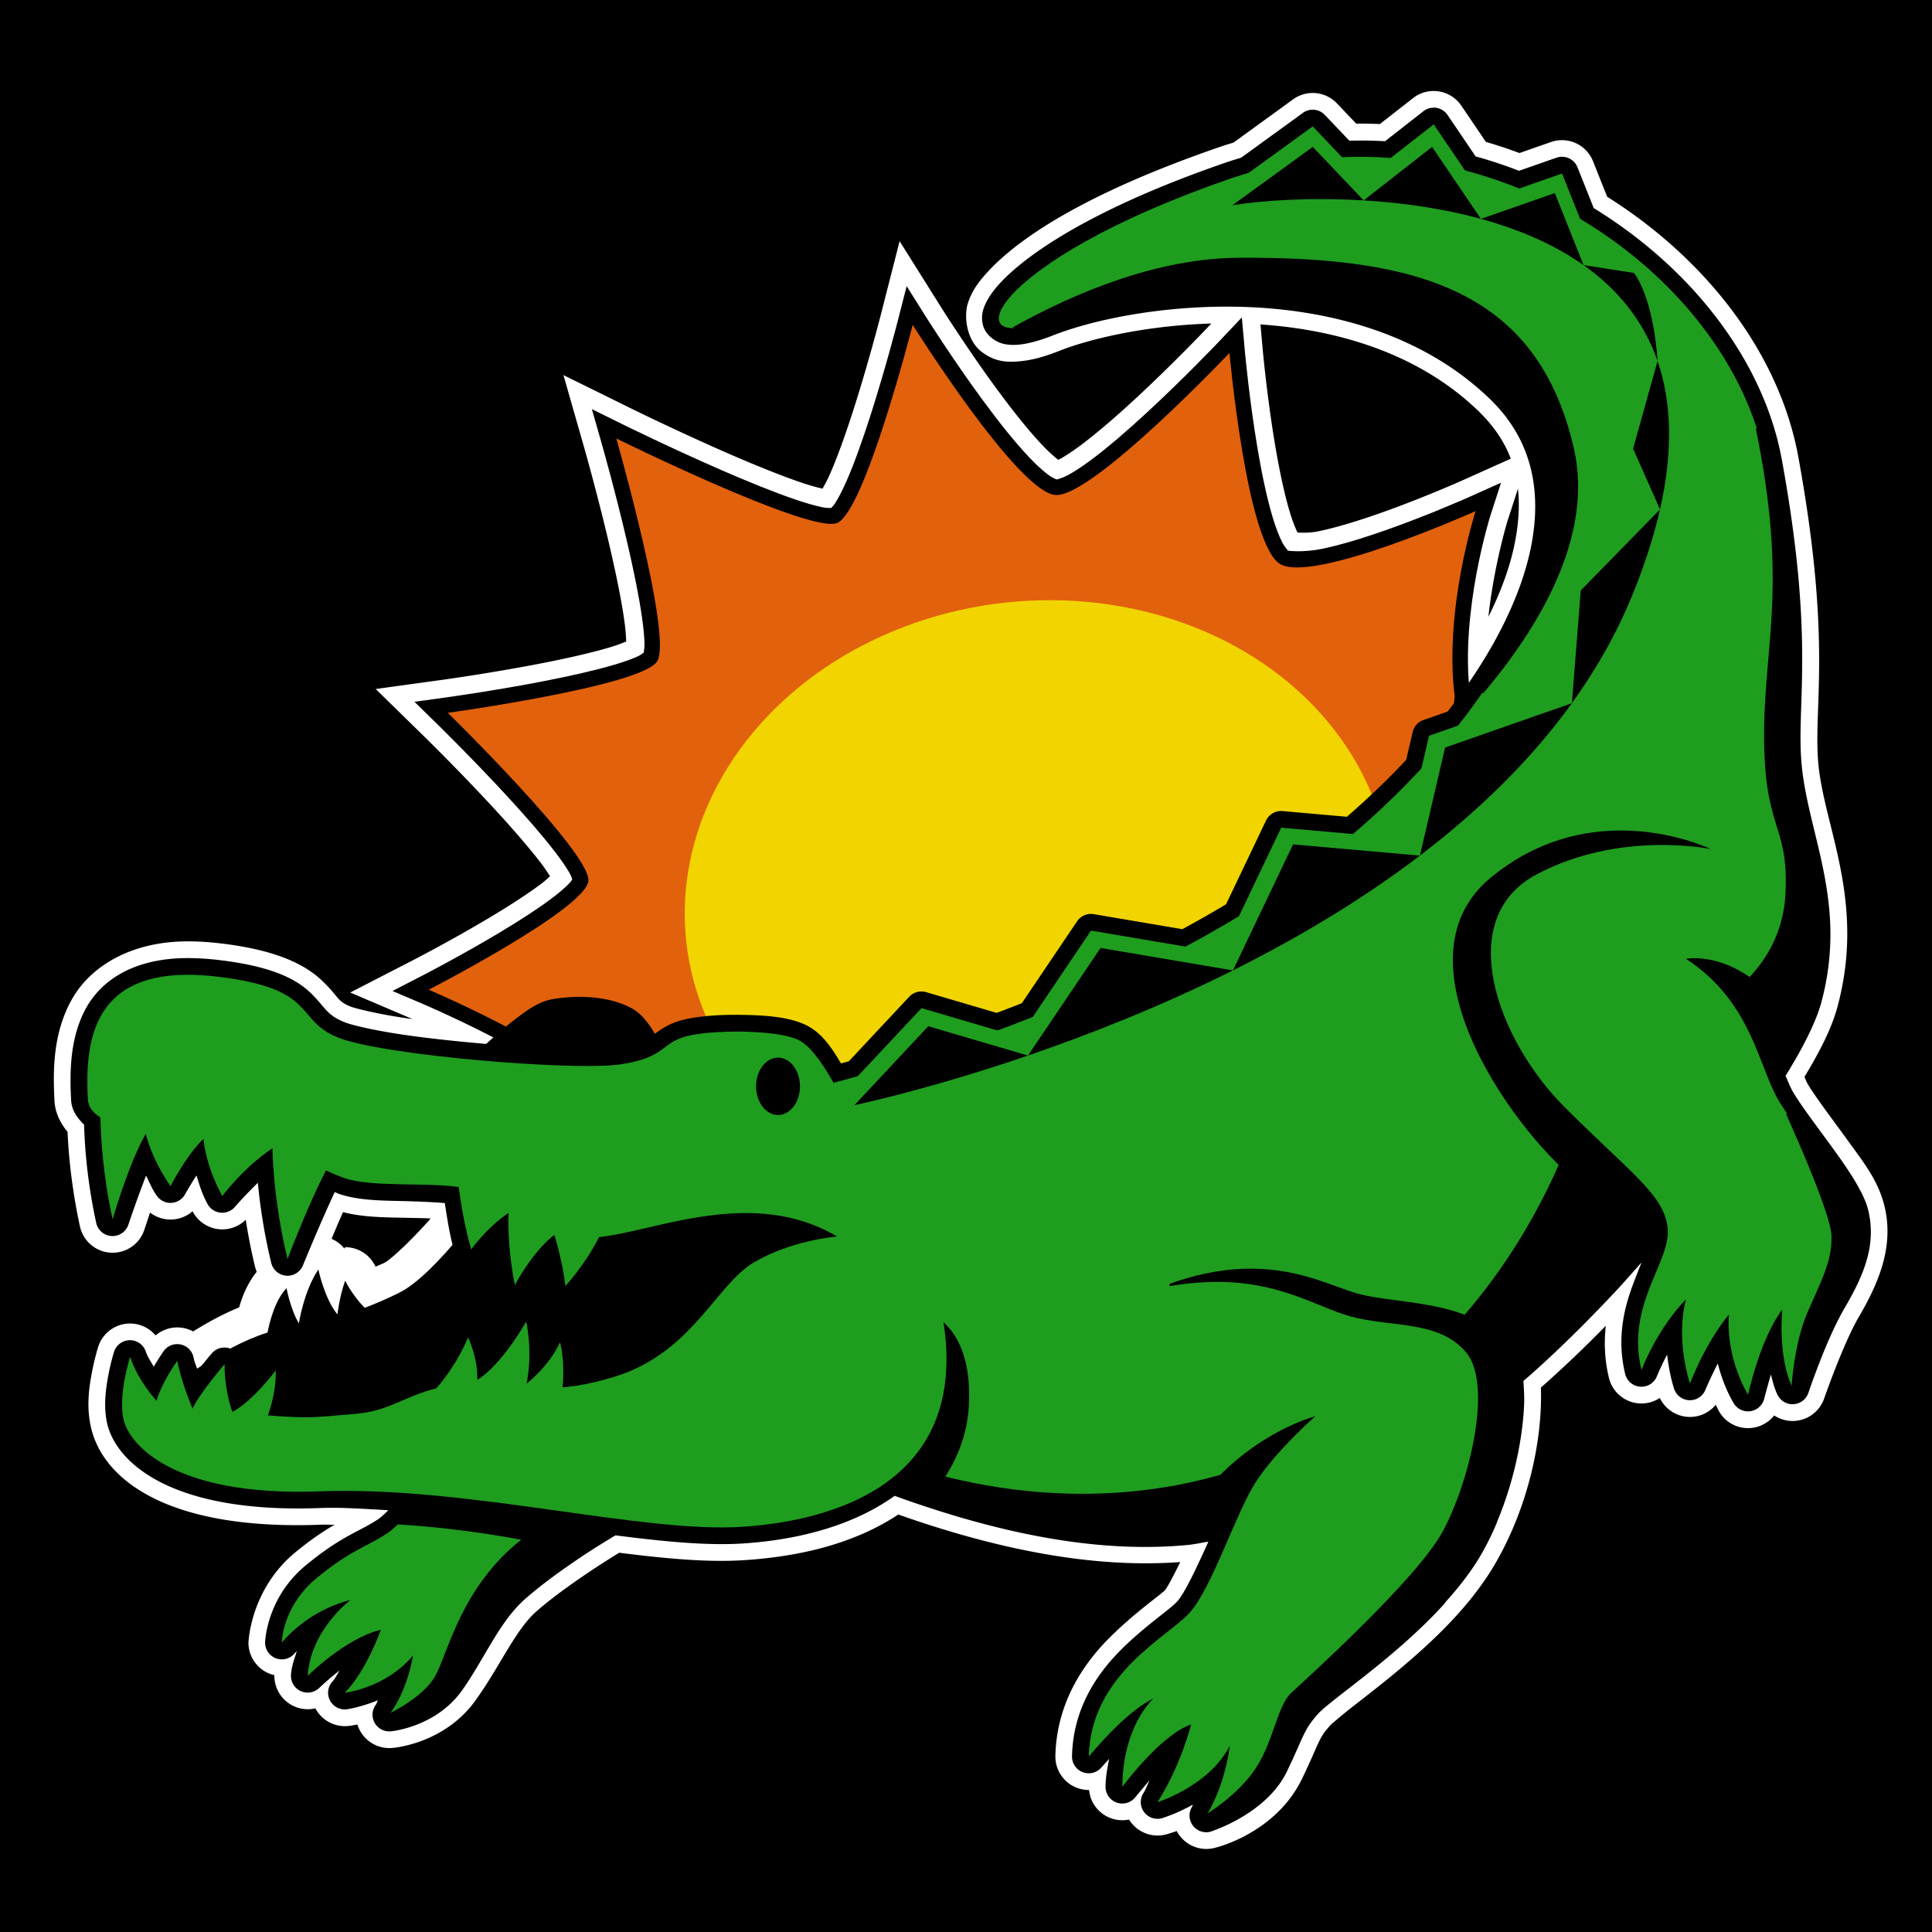 <?xml version="1.0" encoding="UTF-8" standalone="no"?>
<!-- Created with Inkscape (http://www.inkscape.org/) -->

<svg
   xmlns:dc="http://purl.org/dc/elements/1.1/"
   xmlns:cc="http://creativecommons.org/ns#"
   xmlns:rdf="http://www.w3.org/1999/02/22-rdf-syntax-ns#"
   xmlns:svg="http://www.w3.org/2000/svg"
   xmlns="http://www.w3.org/2000/svg"
   xmlns:sodipodi="http://sodipodi.sourceforge.net/DTD/sodipodi-0.dtd"
   xmlns:inkscape="http://www.inkscape.org/namespaces/inkscape"
   width="500"
   height="500"
   viewBox="0 0 132.292 132.292"
   version="1.1"
   id="svg8"
   inkscape:version="0.92.3 (2405546, 2018-03-11)"
   sodipodi:docname="alligator-logo.svg">
  <defs
     id="defs2">
    <clipPath
       clipPathUnits="userSpaceOnUse"
       id="clipPath876">
      <rect
         style="opacity:1;fill:#ff781e;fill-opacity:1;stroke:none;stroke-width:3.969;stroke-linecap:round;stroke-linejoin:round;stroke-miterlimit:4;stroke-dasharray:none;stroke-opacity:1;paint-order:normal"
         id="rect878"
         width="228.515"
         height="210.074"
         x="151.542"
         y="145.191"
         transform="rotate(-90)" />
    </clipPath>
    <clipPath
       clipPathUnits="userSpaceOnUse"
       id="clipPath919">
      <rect
         style="opacity:0.192;fill:#00ff00;fill-opacity:1;stroke:none;stroke-width:5.55;stroke-linecap:round;stroke-linejoin:round;stroke-miterlimit:4;stroke-dasharray:none;stroke-opacity:1;paint-order:normal"
         id="rect921"
         width="65.748"
         height="143.791"
         x="159.827"
         y="140.38"
         transform="rotate(-91.64)" />
    </clipPath>
    <clipPath
       clipPathUnits="userSpaceOnUse"
       id="clipPath919-7">
      <rect
         style="opacity:0.192;fill:#00ff00;fill-opacity:1;stroke:none;stroke-width:5.55;stroke-linecap:round;stroke-linejoin:round;stroke-miterlimit:4;stroke-dasharray:none;stroke-opacity:1;paint-order:normal"
         id="rect921-5"
         width="65.748"
         height="143.791"
         x="159.827"
         y="140.38"
         transform="rotate(-91.64)" />
    </clipPath>
    <clipPath
       id="clipPath919-75"
       clipPathUnits="userSpaceOnUse">
      <rect
         transform="rotate(-91.64)"
         y="140.38"
         x="159.827"
         height="143.791"
         width="65.748"
         id="rect921-3"
         style="opacity:0.192;fill:#00ff00;fill-opacity:1;stroke:none;stroke-width:5.55;stroke-linecap:round;stroke-linejoin:round;stroke-miterlimit:4;stroke-dasharray:none;stroke-opacity:1;paint-order:normal" />
    </clipPath>
    <clipPath
       clipPathUnits="userSpaceOnUse"
       id="clipPath919-753">
      <rect
         style="opacity:0.192;fill:#00ff00;fill-opacity:1;stroke:none;stroke-width:5.55;stroke-linecap:round;stroke-linejoin:round;stroke-miterlimit:4;stroke-dasharray:none;stroke-opacity:1;paint-order:normal"
         id="rect921-56"
         width="65.748"
         height="143.791"
         x="159.827"
         y="140.38"
         transform="rotate(-91.64)" />
    </clipPath>
    <clipPath
       clipPathUnits="userSpaceOnUse"
       id="clipPath919-7-2">
      <rect
         style="opacity:0.192;fill:#00ff00;fill-opacity:1;stroke:none;stroke-width:5.55;stroke-linecap:round;stroke-linejoin:round;stroke-miterlimit:4;stroke-dasharray:none;stroke-opacity:1;paint-order:normal"
         id="rect921-5-9"
         width="65.748"
         height="143.791"
         x="159.827"
         y="140.38"
         transform="rotate(-91.64)" />
    </clipPath>
    <clipPath
       id="clipPath919-75-1"
       clipPathUnits="userSpaceOnUse">
      <rect
         transform="rotate(-91.64)"
         y="140.38"
         x="159.827"
         height="143.791"
         width="65.748"
         id="rect921-35"
         style="opacity:0.192;fill:#00ff00;fill-opacity:1;stroke:none;stroke-width:5.55;stroke-linecap:round;stroke-linejoin:round;stroke-miterlimit:4;stroke-dasharray:none;stroke-opacity:1;paint-order:normal" />
    </clipPath>
    <clipPath
       id="clipPath919-9"
       clipPathUnits="userSpaceOnUse">
      <rect
         transform="rotate(-91.64)"
         y="140.38"
         x="159.827"
         height="143.791"
         width="65.748"
         id="rect921-3-2"
         style="opacity:0.192;fill:#00ff00;fill-opacity:1;stroke:none;stroke-width:5.55;stroke-linecap:round;stroke-linejoin:round;stroke-miterlimit:4;stroke-dasharray:none;stroke-opacity:1;paint-order:normal" />
    </clipPath>
    <clipPath
       clipPathUnits="userSpaceOnUse"
       id="clipPath919-7-6">
      <rect
         style="opacity:0.192;fill:#00ff00;fill-opacity:1;stroke:none;stroke-width:5.55;stroke-linecap:round;stroke-linejoin:round;stroke-miterlimit:4;stroke-dasharray:none;stroke-opacity:1;paint-order:normal"
         id="rect921-5-2"
         width="65.748"
         height="143.791"
         x="159.827"
         y="140.38"
         transform="rotate(-91.64)" />
    </clipPath>
    <clipPath
       clipPathUnits="userSpaceOnUse"
       id="clipPath919-0">
      <rect
         style="opacity:0.192;fill:#00ff00;fill-opacity:1;stroke:none;stroke-width:5.55;stroke-linecap:round;stroke-linejoin:round;stroke-miterlimit:4;stroke-dasharray:none;stroke-opacity:1;paint-order:normal"
         id="rect921-6"
         width="65.748"
         height="143.791"
         x="159.827"
         y="140.38"
         transform="rotate(-91.64)" />
    </clipPath>
    <clipPath
       clipPathUnits="userSpaceOnUse"
       id="clipPath919-9-2">
      <rect
         style="opacity:0.192;fill:#00ff00;fill-opacity:1;stroke:none;stroke-width:5.55;stroke-linecap:round;stroke-linejoin:round;stroke-miterlimit:4;stroke-dasharray:none;stroke-opacity:1;paint-order:normal"
         id="rect921-3-6"
         width="65.748"
         height="143.791"
         x="159.827"
         y="140.38"
         transform="rotate(-91.64)" />
    </clipPath>
    <clipPath
       id="clipPath919-7-1"
       clipPathUnits="userSpaceOnUse">
      <rect
         transform="rotate(-91.64)"
         y="140.38"
         x="159.827"
         height="143.791"
         width="65.748"
         id="rect921-5-8"
         style="opacity:0.192;fill:#00ff00;fill-opacity:1;stroke:none;stroke-width:5.55;stroke-linecap:round;stroke-linejoin:round;stroke-miterlimit:4;stroke-dasharray:none;stroke-opacity:1;paint-order:normal" />
    </clipPath>
    <clipPath
       clipPathUnits="userSpaceOnUse"
       id="clipPath876-7">
      <rect
         style="opacity:1;fill:#ff781e;fill-opacity:1;stroke:none;stroke-width:3.969;stroke-linecap:round;stroke-linejoin:round;stroke-miterlimit:4;stroke-dasharray:none;stroke-opacity:1;paint-order:normal"
         id="rect878-9"
         width="228.515"
         height="210.074"
         x="151.542"
         y="145.191"
         transform="rotate(-90)" />
    </clipPath>
    <clipPath
       clipPathUnits="userSpaceOnUse"
       id="clipPath919-753-2">
      <rect
         style="opacity:0.192;fill:#00ff00;fill-opacity:1;stroke:none;stroke-width:5.55;stroke-linecap:round;stroke-linejoin:round;stroke-miterlimit:4;stroke-dasharray:none;stroke-opacity:1;paint-order:normal"
         id="rect921-56-0"
         width="65.748"
         height="143.791"
         x="159.827"
         y="140.38"
         transform="rotate(-91.64)" />
    </clipPath>
    <clipPath
       clipPathUnits="userSpaceOnUse"
       id="clipPath919-7-2-2">
      <rect
         style="opacity:0.192;fill:#00ff00;fill-opacity:1;stroke:none;stroke-width:5.55;stroke-linecap:round;stroke-linejoin:round;stroke-miterlimit:4;stroke-dasharray:none;stroke-opacity:1;paint-order:normal"
         id="rect921-5-9-3"
         width="65.748"
         height="143.791"
         x="159.827"
         y="140.38"
         transform="rotate(-91.64)" />
    </clipPath>
    <clipPath
       id="clipPath919-75-7"
       clipPathUnits="userSpaceOnUse">
      <rect
         transform="rotate(-91.64)"
         y="140.38"
         x="159.827"
         height="143.791"
         width="65.748"
         id="rect921-3-1"
         style="opacity:0.192;fill:#00ff00;fill-opacity:1;stroke:none;stroke-width:5.55;stroke-linecap:round;stroke-linejoin:round;stroke-miterlimit:4;stroke-dasharray:none;stroke-opacity:1;paint-order:normal" />
    </clipPath>
  </defs>
  <sodipodi:namedview
     id="base"
     pagecolor="#ffffff"
     bordercolor="#666666"
     borderopacity="1.0"
     inkscape:pageopacity="0.0"
     inkscape:pageshadow="2"
     inkscape:zoom="0.98994949"
     inkscape:cx="463.67116"
     inkscape:cy="275.01628"
     inkscape:document-units="mm"
     inkscape:current-layer="layer1"
     showgrid="false"
     borderlayer="true"
     units="px"
     inkscape:window-width="1920"
     inkscape:window-height="1029"
     inkscape:window-x="1920"
     inkscape:window-y="0"
     inkscape:window-maximized="1"
     inkscape:snap-global="false" />
  <g
     inkscape:label="Layer 1"
     inkscape:groupmode="layer"
     id="layer1"
     transform="translate(0,-164.708)"
     style="display:inline">
    <rect
       style="opacity:1;fill:#000000;fill-opacity:1;stroke:none;stroke-width:7.938;stroke-linecap:round;stroke-linejoin:round;stroke-miterlimit:4;stroke-dasharray:none;stroke-opacity:1;paint-order:normal"
       id="rect2514"
       width="141.741"
       height="145.143"
       x="-4.536"
       y="158.283" />
    <path
       style="color:#000000;font-style:normal;font-variant:normal;font-weight:normal;font-stretch:normal;font-size:medium;line-height:normal;font-family:sans-serif;font-variant-ligatures:normal;font-variant-position:normal;font-variant-caps:normal;font-variant-numeric:normal;font-variant-alternates:normal;font-feature-settings:normal;text-indent:0;text-align:start;text-decoration:none;text-decoration-line:none;text-decoration-style:solid;text-decoration-color:#000000;letter-spacing:normal;word-spacing:normal;text-transform:none;writing-mode:lr-tb;direction:ltr;text-orientation:mixed;dominant-baseline:auto;baseline-shift:baseline;text-anchor:start;white-space:normal;shape-padding:0;clip-rule:nonzero;display:inline;overflow:visible;visibility:visible;opacity:1;isolation:auto;mix-blend-mode:normal;color-interpolation:sRGB;color-interpolation-filters:linearRGB;solid-color:#000000;solid-opacity:1;vector-effect:none;fill:#ffffff;fill-opacity:1;fill-rule:nonzero;stroke:none;stroke-width:4.576;stroke-linecap:butt;stroke-linejoin:miter;stroke-miterlimit:4;stroke-dasharray:none;stroke-dashoffset:0;stroke-opacity:1;color-rendering:auto;image-rendering:auto;shape-rendering:auto;text-rendering:auto;enable-background:accumulate"
       d="m 98.114,170.938 a 2.288,2.288 0 0 0 -1.351,0.484 l -2.279,1.78 c -0.538,-0.024 -1.078,-0.034 -1.619,-0.028 l -1.32,-1.388 a 2.288,2.288 0 0 0 -3.002,-0.275 l -0.794,0.576 -3.286,2.385 c -0.303,0.092 -0.604,0.182 -0.916,0.29 -8.607,2.962 -13.53,5.968 -15.92,8.568 -0.597,0.65 -1.071,1.268 -1.354,2.148 -0.282,0.881 -0.096,2.48 0.894,3.278 0.99,0.798 1.939,0.765 2.762,0.68 0.823,-0.085 1.643,-0.322 2.568,-0.689 2.225,-0.882 6.127,-1.758 10.447,-1.886 l -0.416,0.439 c 0,0 -2.293,2.415 -4.874,4.795 -1.29,1.19 -2.656,2.368 -3.77,3.187 -0.557,0.409 -1.055,0.728 -1.388,0.901 -0.015,0.008 -0.017,0.004 -0.032,0.011 -0.269,-0.202 -0.666,-0.557 -1.112,-1.028 -0.923,-0.974 -2.035,-2.375 -3.069,-3.782 -2.069,-2.814 -3.848,-5.647 -3.848,-5.647 l -2.835,-4.516 -1.319,5.165 c 0,0 -0.81,3.164 -1.843,6.384 -0.516,1.61 -1.093,3.234 -1.61,4.407 -0.195,0.442 -0.355,0.723 -0.507,0.991 -0.381,-0.089 -0.848,-0.213 -1.447,-0.416 -1.395,-0.472 -3.187,-1.201 -4.924,-1.956 -3.473,-1.51 -6.737,-3.12 -6.737,-3.12 l -4.631,-2.284 1.419,4.965 c 0,0 0.957,3.35 1.774,6.882 0.409,1.766 0.781,3.579 0.976,4.969 0.084,0.6 0.115,1.061 0.128,1.427 -0.312,0.128 -0.692,0.273 -1.222,0.429 -1.269,0.373 -2.982,0.754 -4.668,1.081 -3.371,0.654 -6.639,1.105 -6.639,1.105 l -4.625,0.637 3.337,3.265 c 0,0 2.422,2.37 4.801,4.953 1.189,1.291 2.366,2.64 3.183,3.708 0.283,0.37 0.442,0.626 0.616,0.896 -0.177,0.156 -0.292,0.277 -0.547,0.472 -0.91,0.694 -2.223,1.539 -3.537,2.326 -2.629,1.574 -5.267,2.934 -5.267,2.934 l -4.33,2.229 4.263,1.817 c -0.182,-0.025 -0.372,-0.05 -0.548,-0.076 -1.818,-0.271 -3.37,-0.648 -3.71,-0.787 -0.94,-0.386 -0.752,-0.637 -1.937,-1.769 -1.185,-1.132 -3.19,-2.103 -6.903,-2.545 -0.874,-0.104 -1.691,-0.151 -2.461,-0.142 -3.722,0.043 -6.501,1.692 -7.782,4.003 -1.281,2.312 -1.282,4.823 -1.171,6.928 0.043,0.819 0.418,1.534 0.894,2.111 0.069,1.554 0.269,3.798 0.849,6.476 a 2.288,2.288 0 0 0 4.435,0.146 c 0,0 0.231,-0.686 0.365,-1.096 a 2.288,2.288 0 0 0 2.912,-0.09 c 0.011,0.02 0.018,0.039 0.029,0.059 a 2.288,2.288 0 0 0 3.611,0.524 c 0.155,0.993 0.36,2.079 0.639,3.228 a 2.288,2.288 0 0 0 0.112,0.333 c -0.658,0.837 -0.991,1.686 -1.201,2.44 -1.182,0.484 -2.232,1.072 -3.15,1.647 a 2.288,2.288 0 0 0 -2.572,0.273 2.288,2.288 0 0 0 -3.93,0.776 c 0,0 -0.244,0.766 -0.43,1.755 -0.186,0.989 -0.382,2.225 -0.094,3.634 0.737,3.604 5.111,7.203 15.771,6.796 0.304,-0.012 0.628,0.006 0.936,10e-4 -0.728,0.427 -1.571,0.974 -2.674,1.881 -3.113,2.561 -3.222,6.196 -3.222,6.196 a 2.288,2.288 0 0 0 1.775,2.226 2.288,2.288 0 0 0 2.807,2.271 2.288,2.288 0 0 0 2.272,1.205 c 0,0 0.227,-0.021 0.606,-0.1 a 2.288,2.288 0 0 0 2.422,1.604 c 0,0 3.516,-0.255 5.666,-3.253 h -2.9e-4 c 1.712,-2.388 2.72,-4.813 4.167,-6.093 1.126,-0.996 3.224,-2.518 5.673,-4.019 3.136,0.396 6.047,0.676 8.601,0.506 3.304,-0.22 7.235,-0.953 10.51,-3.123 7.882,2.782 14.135,3.635 19.305,3.256 -0.479,0.978 -0.883,1.744 -1.056,1.936 -0.266,0.294 -2.159,1.589 -3.911,3.372 -1.752,1.783 -3.504,4.439 -3.582,7.963 a 2.288,2.288 0 0 0 2.306,2.337 2.288,2.288 0 0 0 2.739,2.023 2.288,2.288 0 0 0 2.625,0.994 c 0,0 0.272,-0.077 0.639,-0.209 a 2.288,2.288 0 0 0 2.738,1.116 c 0,0 4.049,-0.984 5.841,-4.692 0.615,-1.273 0.926,-2.053 1.145,-2.505 0.22,-0.453 0.319,-0.623 0.827,-1.2 a 2.288,2.288 0 0 0 3.06e-4,0 c -0.026,0.03 0.652,-0.576 1.5,-1.238 0.848,-0.661 1.937,-1.498 3.097,-2.467 2.32,-1.938 4.948,-4.373 6.667,-7.334 2.139,-3.684 3.247,-8.236 3.12,-12.043 1.461,-1.291 2.953,-2.704 4.445,-4.234 -0.121,1.097 -0.096,2.296 0.217,3.578 a 2.288,2.288 0 0 0 3.482,1.366 2.288,2.288 0 0 0 3.83,0.467 c 0.079,0.153 0.139,0.304 0.228,0.458 a 2.288,2.288 0 0 0 3.773,0.274 2.288,2.288 0 0 0 3.429,-1.184 c 0,0 1.3,-3.742 2.364,-5.56 1.393,-2.38 2.393,-4.817 1.781,-7.494 -0.417,-1.824 -1.457,-3.096 -2.513,-4.56 -1.056,-1.464 -2.189,-2.941 -2.771,-3.904 -0.06,-0.1 -0.15,-0.338 -0.22,-0.479 1.068,-1.765 1.871,-3.34 2.269,-4.826 1.841,-6.873 -0.668,-11.78 -1.25,-16.044 -0.565,-4.141 1.01,-8.13 -1.432,-21.562 -1.293,-7.109 -6.315,-13.576 -13.094,-17.837 l -0.969,-2.434 a 2.288,2.288 0 0 0 -2.88,-1.313 l -2.157,0.754 c -0.754,-0.283 -1.52,-0.537 -2.299,-0.764 l -1.682,-2.481 a 2.288,2.288 0 0 0 -1.951,-1.003 z m -8.505,5.453 0.629,0.662 a 2.288,2.288 0 0 0 1.761,0.709 c 1.029,-0.046 2.049,-0.031 3.054,0.045 a 2.288,2.288 0 0 0 1.581,-0.478 l 1.016,-0.793 0.766,1.131 a 2.288,2.288 0 0 0 1.315,0.93 c 1.174,0.307 2.321,0.69 3.433,1.142 a 2.288,2.288 0 0 0 1.616,0.04 l 0.862,-0.301 0.423,1.062 a 2.288,2.288 0 0 0 0.956,1.12 c 6.16,3.666 10.588,9.486 11.623,15.179 2.351,12.932 0.657,15.915 1.4,21.361 0.726,5.322 2.792,8.913 1.364,14.242 -0.22,0.82 -1.076,2.594 -2.366,4.624 a 2.288,2.288 0 0 0 -0.196,2.07 c 0.283,0.714 0.579,1.439 1.016,2.162 0.834,1.379 1.989,2.844 2.976,4.212 0.987,1.368 1.744,2.821 1.763,2.903 0.257,1.125 -0.048,2.065 -1.24,4.11 a 2.288,2.288 0 0 0 -3.147,0.482 c -0.045,0.06 -0.078,0.125 -0.122,0.185 a 2.288,2.288 0 0 0 -2.619,-0.574 2.288,2.288 0 0 0 -1.404,-1.14 c 0.303,-0.813 0.511,-1.731 0.403,-2.864 -0.06,-0.626 -0.224,-1.238 -0.464,-1.793 a 2.288,2.288 0 0 0 -3.849,-0.566 c -3.36,3.986 -7.153,7.935 -10.476,10.764 a 2.288,2.288 0 0 0 -0.791,1.993 c 0.283,2.567 -0.683,7.405 -2.457,10.459 -1.222,2.105 -3.497,4.327 -5.643,6.12 -1.073,0.897 -2.109,1.694 -2.977,2.37 -0.868,0.677 -1.496,1.113 -2.122,1.823 -0.691,0.785 -1.163,1.513 -1.509,2.225 -0.094,0.194 -0.225,0.488 -0.313,0.684 a 2.288,2.288 0 0 0 -2.164,-0.669 2.288,2.288 0 0 0 -2.501,-1.491 2.288,2.288 0 0 0 -0.926,-1.388 c 0.972,-0.787 1.982,-1.484 2.875,-2.472 1.749,-1.936 2.595,-4.667 3.6,-6.926 a 2.288,2.288 0 0 0 -2.595,-3.162 c -5.194,1.174 -11.951,0.942 -22.224,-2.859 a 2.288,2.288 0 0 0 -2.227,0.362 c -2.252,1.809 -5.873,2.673 -9.014,2.883 -2.142,0.143 -5.149,-0.136 -8.522,-0.577 a 2.288,2.288 0 0 0 -1.466,0.302 c -2.942,1.749 -5.424,3.521 -7.014,4.928 -1.762,1.559 -2.808,3.398 -3.694,4.958 a 2.288,2.288 0 0 0 -1.696,-0.79 2.288,2.288 0 0 0 -2.034,-1.764 2.288,2.288 0 0 0 -0.539,-1.251 c 0.645,-0.344 1.253,-0.635 2.094,-1.203 1.234,-0.834 2.09,-1.938 3.018,-3.059 a 2.288,2.288 0 0 0 -1.566,-3.739 c -2.504,-0.215 -5.021,-0.329 -7.48,-0.235 -5.637,0.215 -8.471,-0.996 -9.868,-1.979 a 2.288,2.288 0 0 0 0.93,-1.147 2.288,2.288 0 0 0 0.967,-0.415 c 1.054,-0.785 3.33,-2.286 5.175,-2.862 a 2.288,2.288 0 0 0 0.953,-0.584 2.288,2.288 0 0 0 2.248,-0.743 2.288,2.288 0 0 0 2.321,-0.307 2.288,2.288 0 0 0 1.251,-0.1 c 0.84,-0.314 1.666,-0.677 2.545,-1.108 2.314,-1.132 3.973,-3.276 5.37,-5.014 a 2.288,2.288 0 0 0 0.451,-1.924 c -0.21,-0.955 -0.368,-1.952 -0.467,-2.675 a 2.288,2.288 0 0 0 -1.926,-1.953 c -1.422,-0.214 -2.936,-0.186 -4.336,-0.216 -1.4,-0.031 -2.709,-0.173 -3.084,-0.302 -0.352,-0.122 -0.675,-0.261 -1.014,-0.424 a 2.288,2.288 0 0 0 -2.39,0.254 2.288,2.288 0 0 0 -3.53,-1.615 c -0.434,0.287 -0.829,0.595 -1.205,0.905 a 2.288,2.288 0 0 0 -3.834,-1.293 c -0.113,0.107 -0.196,0.228 -0.302,0.34 a 2.288,2.288 0 0 0 -3.081,-1.079 2.288,2.288 0 0 0 -0.678,-0.874 c -0.047,-1.635 0.125,-3.158 0.611,-4.035 0.529,-0.956 1.2,-1.616 3.832,-1.646 v 3e-4 c 0.545,-0.006 1.166,0.027 1.867,0.111 3.217,0.384 3.831,0.877 4.284,1.31 0.453,0.433 1.297,1.848 3.361,2.695 1.277,0.524 2.814,0.787 4.772,1.08 1.958,0.292 4.227,0.539 6.45,0.722 a 2.288,2.288 0 0 0 1.744,-0.604 c 0.231,-0.215 0.494,-0.451 0.766,-0.69 0.904,0.541 1.733,1.086 2.362,1.578 0.49,0.383 0.854,0.739 1.018,0.945 0.03,0.038 0.048,0.067 0.061,0.089 0.139,0.875 0.813,1.62 1.275,1.887 0.516,0.299 0.889,0.363 1.247,0.422 0.717,0.118 1.409,0.113 2.259,0.077 1.698,-0.073 3.935,-0.339 6.612,-0.733 5.355,-0.789 12.409,-2.105 19.463,-3.513 14.109,-2.815 28.197,-5.993 28.197,-5.993 l 1.629,-0.367 1.492,-16.899 a 2.288,2.288 0 0 0 0.041,-0.048 c 3.384,-4.29 5.86,-8.881 6.66,-13.47 0.799,-4.589 -0.289,-9.312 -3.896,-12.791 -5.148,-4.967 -11.929,-6.853 -18.137,-7.215 -3.784,-0.221 -7.359,0.107 -10.39,0.714 2.285,-1.248 5.307,-2.634 9.163,-3.961 0.362,-0.125 0.733,-0.24 1.116,-0.352 a 2.288,2.288 0 0 0 0.701,-0.344 z m -20.205,8.48 c 0.013,-5.8e-4 0.032,8e-5 0.056,0.005 0.004,5.8e-4 0.012,0.005 0.016,0.006 -0.004,4.1e-4 -0.014,0.003 -0.017,0.003 -0.076,0.008 -0.093,-0.011 -0.055,-0.014 z m 16.905,2.053 c 5.377,0.363 10.88,2.028 14.913,5.919 1.057,1.02 1.784,2.103 2.229,3.273 l -3.348,1.502 c 0,0 -2.703,1.209 -5.646,2.244 -1.472,0.517 -3.005,0.986 -4.188,1.227 -0.602,0.123 -1.128,0.095 -1.422,0.085 -0.148,-0.302 -0.33,-0.751 -0.508,-1.332 -0.383,-1.251 -0.738,-2.95 -1.02,-4.618 -0.563,-3.338 -0.853,-6.552 -0.853,-6.552 z m -22.964,5.335 c 0.568,0.83 0.571,0.912 1.251,1.836 1.097,1.493 2.278,2.999 3.434,4.219 0.578,0.61 1.144,1.15 1.762,1.604 0.618,0.454 1.263,0.926 2.419,0.972 1.078,0.043 1.722,-0.299 2.389,-0.644 0.667,-0.346 1.317,-0.778 1.994,-1.276 1.354,-0.996 2.799,-2.257 4.16,-3.512 0.94,-0.867 0.986,-0.968 1.759,-1.73 0.132,1.008 0.098,1.093 0.294,2.255 0.3,1.779 0.67,3.612 1.155,5.197 0.243,0.792 0.509,1.522 0.861,2.201 0.352,0.68 0.738,1.377 1.692,1.931 1.796,1.043 3.127,0.573 4.667,0.259 1.54,-0.314 3.208,-0.837 4.792,-1.394 0.946,-0.333 0.972,-0.39 1.792,-0.713 -0.451,2.439 -0.765,5.59 -0.443,8.736 l -0.059,0.67 -0.17,0.06 a 2.288,2.288 0 0 0 -1.473,1.641 l -0.375,1.61 c -1.068,1.128 -2.206,2.22 -3.396,3.272 l -3.924,-0.347 a 2.288,2.288 0 0 0 -2.266,1.293 l -2.584,5.412 c -0.767,0.456 -1.543,0.897 -2.324,1.325 l -5.667,-0.96 a 2.288,2.288 0 0 0 -2.279,0.976 l -3.584,5.313 c -0.345,0.134 -0.686,0.265 -1.024,0.394 l -4.456,-1.312 a 2.288,2.288 0 0 0 -2.316,0.631 l -3.469,3.707 c -0.556,-0.814 -1.245,-1.555 -2.396,-2.073 -1.499,-0.675 -2.981,-0.718 -4.621,-0.75 -1.641,-0.032 -3.197,0.046 -4.522,0.391 -0.475,0.124 -0.899,0.305 -1.262,0.495 -0.324,-0.426 -0.693,-0.85 -1.4,-1.226 -2.03,-1.08 -4.14,-1.04 -6.019,-0.74 -0.983,0.157 -1.639,0.503 -2.229,0.915 -0.348,-0.163 -0.649,-0.289 -1.205,-0.557 0.742,-0.416 0.804,-0.413 1.624,-0.904 1.395,-0.835 2.804,-1.731 3.961,-2.613 0.578,-0.441 1.093,-0.871 1.55,-1.361 0.457,-0.49 1.006,-0.966 1.127,-2.207 0.127,-1.295 -0.304,-1.786 -0.643,-2.388 -0.338,-0.602 -0.756,-1.196 -1.242,-1.831 -0.971,-1.27 -2.212,-2.68 -3.453,-4.027 -0.944,-1.025 -1.081,-1.12 -1.889,-1.949 1.09,-0.179 1.23,-0.169 2.522,-0.42 1.763,-0.342 3.567,-0.736 5.087,-1.183 0.76,-0.224 1.445,-0.455 2.074,-0.742 0.628,-0.287 1.254,-0.465 1.907,-1.494 0.67,-1.055 0.55,-1.679 0.546,-2.383 -0.004,-0.704 -0.079,-1.448 -0.194,-2.264 -0.229,-1.632 -0.623,-3.527 -1.048,-5.365 -0.284,-1.227 -0.341,-1.319 -0.612,-2.373 1.086,0.505 1.204,0.594 2.504,1.16 1.801,0.783 3.666,1.547 5.282,2.094 0.808,0.273 1.547,0.493 2.249,0.635 0.702,0.142 1.274,0.385 2.453,-0.058 1.192,-0.447 1.504,-1.096 1.886,-1.685 0.382,-0.589 0.7,-1.235 1.018,-1.955 0.635,-1.439 1.238,-3.163 1.781,-4.856 0.312,-0.973 0.295,-1.032 0.552,-1.911 z m 40.595,5.912 c 0.116,1.054 0.057,2.178 -0.153,3.386 -0.295,1.692 -0.938,3.515 -1.871,5.387 0.386,-3.547 1.3,-6.535 1.3,-6.535 z m -7.429,23.238 -0.671,7.599 c -1.317,0.296 -10.66,2.403 -21.943,4.71 l 1.879,-2.786 5.017,0.85 a 2.288,2.288 0 0 0 1.462,-0.239 c 1.265,-0.678 2.525,-1.393 3.767,-2.147 a 2.288,2.288 0 0 0 0.876,-0.969 l 2.208,-4.624 3.336,0.296 a 2.288,2.288 0 0 0 1.688,-0.539 c 0.815,-0.696 1.609,-1.414 2.381,-2.149 z m -46.167,16.223 c 0.17,-0.002 0.34,-0.002 0.509,0.002 0.527,0.01 1.066,0.063 1.533,0.125 -0.775,0.124 -1.527,0.241 -2.239,0.346 -1.386,0.204 -2.642,0.368 -3.727,0.486 0.274,-0.183 0.48,-0.344 0.61,-0.44 0.262,-0.193 0.222,-0.188 0.545,-0.273 0.391,-0.102 1.578,-0.232 2.769,-0.246 z m -10.952,3.033 c 1.99e-4,0.055 0.004,0.11 0.008,0.164 -0.005,-0.046 -0.008,-0.099 -0.008,-0.164 z m -15.903,7.044 3.05e-4,3e-4 c 1.282,0.325 2.553,0.349 3.822,0.377 0.752,0.016 1.493,0.028 2.15,0.051 0.002,0.012 0.003,0.021 0.006,0.033 -1.215,1.379 -2.691,2.784 -3.159,3.014 -0.215,0.105 -0.389,0.164 -0.591,0.258 6.1e-5,1e-4 -0.002,-0.003 -0.002,-0.003 h -0.002 a 2.288,2.288 0 0 0 -2.077,-1.332 c 0,0 -0.053,0.09 -0.056,0.095 a 2.288,2.288 0 0 0 -0.876,-0.667 c 0.239,-0.576 0.506,-1.204 0.784,-1.826 z"
       id="path2327"
       inkscape:connector-curvature="0" />
    <path
       style="color:#000000;font-style:normal;font-variant:normal;font-weight:normal;font-stretch:normal;font-size:medium;line-height:normal;font-family:sans-serif;font-variant-ligatures:normal;font-variant-position:normal;font-variant-caps:normal;font-variant-numeric:normal;font-variant-alternates:normal;font-feature-settings:normal;text-indent:0;text-align:start;text-decoration:none;text-decoration-line:none;text-decoration-style:solid;text-decoration-color:#000000;letter-spacing:normal;word-spacing:normal;text-transform:none;writing-mode:lr-tb;direction:ltr;text-orientation:mixed;dominant-baseline:auto;baseline-shift:baseline;text-anchor:start;white-space:normal;shape-padding:0;clip-rule:nonzero;display:inline;overflow:visible;visibility:visible;opacity:1;isolation:auto;mix-blend-mode:normal;color-interpolation:sRGB;color-interpolation-filters:linearRGB;solid-color:#000000;solid-opacity:1;vector-effect:none;fill:#000000;fill-opacity:1;fill-rule:nonzero;stroke:none;stroke-width:2.117;stroke-linecap:butt;stroke-linejoin:miter;stroke-miterlimit:4;stroke-dasharray:none;stroke-dashoffset:0;stroke-opacity:1;color-rendering:auto;image-rendering:auto;shape-rendering:auto;text-rendering:auto;enable-background:accumulate"
       d="m 62.082,184.302 -0.611,2.39 c 0,0 -0.816,3.191 -1.863,6.456 -0.524,1.632 -1.106,3.283 -1.655,4.527 -0.274,0.622 -0.544,1.143 -0.766,1.485 -0.222,0.342 -0.457,0.45 -0.254,0.374 0.197,-0.074 -0.145,0.003 -0.615,-0.091 -0.47,-0.095 -1.11,-0.278 -1.837,-0.525 -1.455,-0.492 -3.266,-1.23 -5.02,-1.993 -3.508,-1.525 -6.791,-3.145 -6.791,-3.145 l -2.143,-1.057 0.658,2.298 c 0,0 0.962,3.371 1.789,6.941 0.413,1.785 0.791,3.621 0.995,5.075 0.102,0.727 0.16,1.361 0.162,1.816 0.002,0.455 -0.138,0.748 -0.025,0.571 0.105,-0.165 -0.081,0.066 -0.472,0.244 -0.39,0.178 -0.961,0.379 -1.629,0.575 -1.337,0.393 -3.073,0.778 -4.779,1.109 -3.413,0.662 -6.707,1.116 -6.707,1.116 l -2.139,0.295 1.544,1.511 c 0,0 2.439,2.386 4.845,4.999 1.203,1.306 2.398,2.671 3.256,3.793 0.429,0.561 0.773,1.065 0.983,1.438 0.21,0.373 0.205,0.673 0.23,0.423 0.022,-0.224 1.61e-4,-0.012 -0.244,0.25 -0.244,0.262 -0.642,0.61 -1.13,0.982 -0.977,0.744 -2.315,1.604 -3.651,2.404 -2.672,1.6 -5.337,2.971 -5.337,2.971 l -2.003,1.031 2.073,0.884 c 0,0 3.042,1.299 6.065,2.946 1.511,0.824 3.016,1.739 4.09,2.579 0.537,0.42 0.965,0.824 1.222,1.147 0.257,0.323 0.303,0.541 0.303,0.537 0.002,0.515 0.393,0.97 0.689,1.142 0.296,0.172 0.554,0.227 0.831,0.272 0.554,0.091 1.199,0.097 2.005,0.062 1.613,-0.07 3.831,-0.329 6.487,-0.721 5.313,-0.783 12.357,-2.097 19.401,-3.503 14.088,-2.811 28.166,-5.986 28.166,-5.986 l 0.754,-0.17 1.714,-19.4 -0.015,-0.111 c -0.696,-5.61 1.39,-12.215 1.39,-12.215 l 0.734,-2.266 -2.174,0.975 c 0,0 -2.738,1.226 -5.742,2.282 -1.502,0.528 -3.07,1.011 -4.349,1.272 -1.279,0.261 -2.308,0.131 -2.318,0.125 0.021,0.012 -0.196,-0.18 -0.402,-0.578 -0.206,-0.397 -0.426,-0.969 -0.632,-1.639 -0.41,-1.341 -0.769,-3.077 -1.056,-4.775 -0.573,-3.397 -0.866,-6.646 -0.866,-6.646 l -0.209,-2.335 -1.612,1.701 c 0,0 -2.314,2.438 -4.933,4.853 -1.309,1.208 -2.696,2.409 -3.874,3.275 -0.589,0.433 -1.129,0.782 -1.551,1.001 -0.423,0.219 -0.748,0.27 -0.717,0.271 0.067,0.003 -0.209,-0.059 -0.571,-0.325 -0.362,-0.266 -0.821,-0.688 -1.314,-1.208 -0.986,-1.04 -2.116,-2.469 -3.167,-3.899 -2.103,-2.86 -3.9,-5.723 -3.9,-5.723 z m 0.807,5.107 c 0.694,1.07 1.235,1.971 2.698,3.96 1.08,1.47 2.243,2.947 3.336,4.1 0.547,0.577 1.073,1.073 1.598,1.458 0.524,0.385 1.034,0.707 1.741,0.735 0.671,0.027 1.197,-0.208 1.774,-0.507 0.577,-0.299 1.186,-0.701 1.831,-1.175 1.29,-0.948 2.715,-2.186 4.057,-3.424 1.861,-1.717 2.623,-2.544 3.49,-3.435 0.128,1.218 0.203,2.265 0.607,4.658 0.295,1.749 0.662,3.546 1.119,5.042 0.229,0.748 0.478,1.419 0.777,1.995 0.299,0.576 0.622,1.087 1.218,1.433 1.14,0.662 2.359,0.413 3.803,0.118 1.444,-0.294 3.076,-0.802 4.63,-1.349 2.083,-0.732 2.902,-1.122 3.957,-1.574 -0.587,2.163 -1.505,6.159 -0.974,10.85 l -1.566,17.727 c -0.723,0.163 -13.685,3.087 -27.362,5.815 -7.027,1.402 -14.055,2.711 -19.297,3.483 -2.621,0.386 -4.802,0.638 -6.269,0.701 -0.685,0.03 -1.178,0.005 -1.467,-0.034 -0.133,-0.433 -0.334,-0.832 -0.614,-1.183 -0.418,-0.525 -0.954,-1.012 -1.573,-1.496 -1.238,-0.968 -2.814,-1.916 -4.382,-2.771 -2.195,-1.197 -3.261,-1.627 -4.374,-2.125 1.004,-0.533 1.812,-0.933 3.65,-2.033 1.373,-0.822 2.755,-1.705 3.846,-2.537 0.545,-0.416 1.018,-0.815 1.397,-1.222 0.379,-0.407 0.733,-0.784 0.802,-1.487 0.071,-0.728 -0.199,-1.148 -0.49,-1.666 -0.291,-0.518 -0.683,-1.079 -1.147,-1.687 -0.93,-1.216 -2.153,-2.609 -3.38,-3.942 -1.744,-1.894 -2.631,-2.745 -3.498,-3.608 1.194,-0.176 2.348,-0.324 4.801,-0.799 1.743,-0.338 3.522,-0.729 4.974,-1.156 0.726,-0.214 1.368,-0.434 1.91,-0.681 0.541,-0.247 1.006,-0.445 1.38,-1.035 0.383,-0.602 0.358,-1.105 0.355,-1.717 -0.003,-0.612 -0.071,-1.315 -0.181,-2.099 -0.22,-1.567 -0.609,-3.441 -1.03,-5.259 -0.58,-2.507 -0.909,-3.609 -1.253,-4.857 1.196,0.577 2.328,1.149 4.833,2.238 1.784,0.776 3.63,1.53 5.186,2.057 0.778,0.263 1.482,0.471 2.099,0.596 0.617,0.124 1.103,0.25 1.777,-0.003 0.679,-0.255 0.964,-0.705 1.287,-1.204 0.323,-0.498 0.624,-1.099 0.925,-1.782 0.603,-1.368 1.199,-3.065 1.735,-4.735 0.715,-2.228 0.941,-3.179 1.266,-4.385 z"
       id="path1432"
       inkscape:connector-curvature="0" />
    <path
       sodipodi:nodetypes="cccscscccsccccc"
       inkscape:connector-curvature="0"
       id="path1266"
       d="m 101.039,199.705 c 0,0 -2.172,6.713 -1.434,12.671 l -1.636,18.519 c 0,0 -56.279,12.694 -56.29,9.763 -0.011,-2.931 -12.323,-8.18 -12.323,-8.18 0,0 10.745,-5.532 10.932,-7.446 0.187,-1.914 -9.626,-11.513 -9.626,-11.513 0,0 13.256,-1.827 14.336,-3.526 1.079,-1.699 -2.798,-15.262 -2.798,-15.262 0,0 13.197,6.51 15.104,5.794 1.907,-0.716 5.192,-13.57 5.192,-13.57 0,0 7.247,11.548 9.807,11.65 2.559,0.102 11.884,-9.729 11.884,-9.729 0,0 1.177,13.123 3.478,14.459 2.302,1.336 13.374,-3.629 13.374,-3.629 z"
       style="opacity:1;fill:#e2610c;fill-opacity:1;stroke:none;stroke-width:0.213px;stroke-linecap:butt;stroke-linejoin:miter;stroke-opacity:1" />
    <ellipse
       transform="rotate(83.883)"
       ry="24.23"
       rx="20.725"
       cy="-46.532"
       cx="232.857"
       id="ellipse1268"
       style="opacity:1;fill:#f1d400;fill-opacity:1;stroke:none;stroke-width:3.414;stroke-linecap:round;stroke-linejoin:round;stroke-miterlimit:4;stroke-dasharray:none;stroke-opacity:1;paint-order:normal" />
    <path
       style="color:#000000;font-style:normal;font-variant:normal;font-weight:normal;font-stretch:normal;font-size:medium;line-height:normal;font-family:sans-serif;font-variant-ligatures:normal;font-variant-position:normal;font-variant-caps:normal;font-variant-numeric:normal;font-variant-alternates:normal;font-feature-settings:normal;text-indent:0;text-align:start;text-decoration:none;text-decoration-line:none;text-decoration-style:solid;text-decoration-color:#000000;letter-spacing:normal;word-spacing:normal;text-transform:none;writing-mode:lr-tb;direction:ltr;text-orientation:mixed;dominant-baseline:auto;baseline-shift:baseline;text-anchor:start;white-space:normal;shape-padding:0;clip-rule:nonzero;display:inline;overflow:visible;visibility:visible;opacity:1;isolation:auto;mix-blend-mode:normal;color-interpolation:sRGB;color-interpolation-filters:linearRGB;solid-color:#000000;solid-opacity:1;vector-effect:none;fill:#000000;fill-opacity:1;fill-rule:nonzero;stroke:none;stroke-width:2.288;stroke-linecap:butt;stroke-linejoin:round;stroke-miterlimit:4;stroke-dasharray:none;stroke-dashoffset:0;stroke-opacity:1;color-rendering:auto;image-rendering:auto;shape-rendering:auto;text-rendering:auto;enable-background:accumulate"
       d="m 98.144,172.082 a 1.144,1.144 0 0 0 -0.677,0.242 l -2.628,2.054 c -0.81,-0.048 -1.625,-0.058 -2.444,-0.036 l -1.68,-1.767 a 1.144,1.144 0 0 0 -1.501,-0.137 l -0.794,0.576 -3.435,2.493 c -0.353,0.105 -0.708,0.214 -1.067,0.338 -7.855,2.704 -12.586,5.522 -14.922,7.728 -0.584,0.552 -1.023,1.064 -1.33,1.589 -0.307,0.525 -0.54,1.106 -0.36,1.806 0.18,0.7 0.886,1.184 1.478,1.3 0.592,0.116 1.179,0.048 1.854,-0.116 a 1.144,1.144 0 0 0 0.02,-0.006 c 0.009,-0.002 0.016,-0.003 0.019,-0.005 0.089,-0.022 0.18,-0.046 0.272,-0.072 l 0.002,-0.001 c 0.033,-0.009 0.06,-0.017 0.079,-0.022 0.079,-0.023 0.158,-0.047 0.238,-0.072 0.032,-0.01 0.071,-0.022 0.115,-0.037 0.081,-0.027 0.162,-0.055 0.241,-0.083 0.021,-0.007 0.052,-0.018 0.095,-0.034 0.114,-0.042 0.233,-0.086 0.356,-0.135 3.318,-1.316 9.701,-2.512 16.119,-1.732 0.178,0.022 0.356,0.044 0.535,0.069 0.179,0.025 0.357,0.051 0.535,0.079 2.139,0.333 4.267,0.892 6.285,1.733 0.672,0.28 1.333,0.592 1.977,0.937 1.45,0.776 2.819,1.721 4.075,2.863 0.139,0.127 0.278,0.255 0.414,0.387 0.115,0.111 0.228,0.227 0.343,0.348 a 1.144,1.144 0 0 0 0.001,0 c 0.027,0.029 0.048,0.05 0.061,0.064 0.105,0.112 0.206,0.225 0.305,0.34 0.017,0.019 0.036,0.042 0.06,0.07 0.103,0.122 0.201,0.24 0.29,0.356 4.7e-4,5.7e-4 5.7e-4,0.002 0.001,0.002 a 1.144,1.144 0 0 0 0.002,0.002 c 0.089,0.115 0.177,0.237 0.267,0.365 0.021,0.03 0.038,0.053 0.05,0.07 a 1.144,1.144 0 0 0 0,0.001 c 0.082,0.119 0.161,0.238 0.236,0.358 0.011,0.018 0.025,0.041 0.043,0.069 a 1.144,1.144 0 0 0 0.001,10e-4 c 0.076,0.123 0.147,0.245 0.214,0.365 l -0.012,-0.025 c 0.039,0.075 0.049,0.087 0.026,0.046 0.066,0.119 0.13,0.244 0.195,0.374 0.019,0.038 0.033,0.066 0.043,0.086 a 1.144,1.144 0 0 0 0,0.001 c 0.059,0.12 0.114,0.242 0.168,0.365 0.01,0.023 0.023,0.054 0.039,0.093 0.051,0.122 0.099,0.242 0.143,0.359 l -0.005,-0.015 c 0.021,0.059 0.029,0.076 0.02,0.054 0.044,0.119 0.086,0.247 0.129,0.382 0.013,0.042 0.025,0.076 0.033,0.1 0.04,0.128 0.077,0.256 0.11,0.383 a 1.144,1.144 0 0 0 0,0.001 c 0.004,0.016 0.012,0.045 0.022,0.087 0.033,0.129 0.063,0.257 0.09,0.383 0.006,0.027 0.013,0.058 0.009,0.041 0.026,0.125 0.05,0.258 0.073,0.397 0.007,0.044 0.014,0.083 0.019,0.117 0.02,0.128 0.038,0.255 0.053,0.382 a 1.144,1.144 0 0 0 0,0.001 c 0.004,0.033 0.009,0.075 0.015,0.128 0.012,0.113 0.022,0.227 0.03,0.34 a 1.144,1.144 0 0 0 0,0.003 c 0.003,0.044 0.007,0.078 0.009,0.101 l -10e-4,-0.003 c 0.008,0.124 0.015,0.252 0.019,0.385 a 1.144,1.144 0 0 0 0,0.001 c 0.001,0.042 0.002,0.089 0.003,0.14 0.003,0.129 0.004,0.256 0.002,0.381 a 1.144,1.144 0 0 0 0,0.015 c 0,0.025 -0.002,0.073 -0.003,0.145 -0.003,0.107 -0.006,0.211 -0.011,0.314 -0.003,0.058 -0.005,0.113 -0.008,0.163 -0.007,0.118 -0.017,0.237 -0.027,0.358 a 1.144,1.144 0 0 0 -10e-4,0.007 c -0.004,0.051 -0.008,0.1 -0.012,0.149 a 1.144,1.144 0 0 0 -0.001,0.002 c -0.002,0.026 -0.009,0.076 -0.017,0.147 -0.018,0.16 -0.037,0.318 -0.06,0.476 -0.006,0.043 -0.013,0.09 -0.021,0.143 -0.025,0.162 -0.052,0.324 -0.082,0.487 a 1.144,1.144 0 0 0 0,0.002 c -0.009,0.046 -0.016,0.084 -0.021,0.114 -0.037,0.194 -0.078,0.385 -0.122,0.575 a 1.144,1.144 0 0 0 -0.008,0.032 c -0.099,0.428 -0.217,0.86 -0.352,1.297 -0.002,0.006 -0.008,0.023 -0.018,0.056 -0.06,0.193 -0.124,0.386 -0.191,0.58 a 1.144,1.144 0 0 0 0,0.001 c -0.011,0.031 -0.023,0.067 -0.036,0.105 -0.068,0.192 -0.138,0.383 -0.212,0.574 a 1.144,1.144 0 0 0 0,0.001 c -0.011,0.029 -0.02,0.05 -0.025,0.063 -0.257,0.663 -0.551,1.333 -0.88,2.005 a 1.144,1.144 0 0 0 0,0.001 c -10e-4,0.003 -0.009,0.016 -0.021,0.042 -0.106,0.214 -0.214,0.429 -0.327,0.643 a 1.144,1.144 0 0 0 -0.002,0.003 c -3.2e-4,5.7e-4 -0.003,0.008 -0.01,0.021 a 1.144,1.144 0 0 0 -0.003,0.005 c -0.118,0.225 -0.239,0.45 -0.364,0.673 l 0.025,-0.027 c -0.032,0.054 -0.055,0.095 -0.077,0.14 0.012,-0.028 0.025,-0.063 0.025,-0.063 l 0.025,-0.046 c -0.512,0.917 -1.085,1.836 -1.714,2.751 -0.451,0.656 -0.94,1.309 -1.445,1.958 l -1.656,0.58 a 1.144,1.144 0 0 0 -0.736,0.82 l -0.445,1.907 c -1.265,1.352 -2.632,2.654 -4.062,3.897 l -4.401,-0.39 a 1.144,1.144 0 0 0 -1.134,0.646 l -2.738,5.735 c -0.985,0.593 -1.984,1.16 -2.991,1.706 l -6.069,-1.029 a 1.144,1.144 0 0 0 -1.139,0.488 l -3.786,5.611 c -0.584,0.23 -1.158,0.45 -1.723,0.662 l -4.828,-1.421 a 1.144,1.144 0 0 0 -1.157,0.315 l -4.137,4.419 c -0.203,0.057 -0.359,0.098 -0.537,0.146 -0.667,-1.123 -1.355,-2.157 -2.496,-2.671 -1.135,-0.511 -2.607,-0.619 -4.174,-0.65 -1.567,-0.03 -3.106,0.066 -4.211,0.355 -0.777,0.203 -1.334,0.55 -1.712,0.829 -0.062,0.045 -0.108,0.063 -0.162,0.104 -0.102,-0.16 -0.179,-0.321 -0.289,-0.475 -0.353,-0.492 -0.707,-0.956 -1.324,-1.285 -1.574,-0.837 -3.664,-0.882 -5.302,-0.62 -1.034,0.165 -1.799,0.754 -2.665,1.408 -0.715,0.54 -1.368,1.131 -1.961,1.671 -2.006,-0.173 -4.05,-0.389 -5.767,-0.645 -1.853,-0.277 -3.401,-0.625 -3.976,-0.86 -1.221,-0.501 -1.291,-1.043 -2.292,-2.001 -1.002,-0.957 -2.659,-1.809 -6.249,-2.237 -0.83,-0.099 -1.599,-0.142 -2.313,-0.134 -3.449,0.04 -5.702,1.441 -6.795,3.414 -1.093,1.973 -1.136,4.284 -1.029,6.313 0.036,0.693 0.427,1.235 0.889,1.675 0.043,1.484 0.198,3.817 0.83,6.731 a 1.144,1.144 0 0 0 2.217,0.073 c 0,0 0.552,-1.647 1.196,-3.311 0.243,0.469 0.374,0.861 0.734,1.377 a 1.144,1.144 0 0 0 1.958,-0.135 c 0,0 0.325,-0.577 0.757,-1.253 0.21,0.63 0.354,1.212 0.764,1.959 a 1.144,1.144 0 0 0 1.921,0.132 c 0,0 0.66,-0.749 1.521,-1.589 0.136,1.417 0.397,3.348 0.918,5.491 a 1.144,1.144 0 0 0 2.182,0.132 c 0,0 1.146,-2.808 2.164,-4.985 0.099,0.037 0.178,0.081 0.281,0.117 1.223,0.423 2.668,0.459 4.132,0.491 1.173,0.026 2.208,0.067 3.125,0.143 0.167,1.079 0.345,2.29 0.706,3.504 a 1.144,1.144 0 0 0 2.033,0.33 c 0,0 0.246,-0.328 0.605,-0.73 0.062,0.812 0.104,1.604 0.32,2.734 a 1.144,1.144 0 0 0 2.138,0.314 c 0,0 0.463,-0.733 1.055,-1.54 0.117,0.521 0.19,0.601 0.261,1.204 a 1.144,1.144 0 0 0 1.976,0.642 c 0,0 1.174,-1.347 2.167,-3.109 0.92,-0.132 1.964,-0.368 3.005,-0.611 -0.294,2.103 -0.892,4.703 -2.417,7.852 -0.214,0.081 -0.422,0.168 -0.65,0.236 -0.824,0.247 -1.389,0.302 -2.024,0.41 -0.052,-1.159 -0.197,-2.032 -0.197,-2.032 a 1.144,1.144 0 0 0 -2.125,-0.17 c -0.073,-0.632 -0.175,-1.184 -0.175,-1.184 a 1.144,1.144 0 0 0 -2.1,-0.31 c -0.6,1.029 -1.107,1.7 -1.556,2.236 -0.196,-0.645 -0.4,-1.063 -0.4,-1.063 a 1.144,1.144 0 0 0 -2.083,0.037 c -0.597,1.375 -1.296,2.34 -1.837,2.984 -0.978,0.295 -1.824,0.639 -2.488,0.918 -0.779,0.327 -1.443,0.565 -2.472,0.649 -2.209,0.179 -2.972,0.225 -4.42,0.158 0.125,-0.593 0.257,-1.247 0.239,-2.025 a 1.144,1.144 0 0 0 -2.065,-0.651 c 0,0 -0.61,0.695 -1.313,1.402 -0.051,-0.375 -0.127,-0.672 -0.127,-1.147 A 1.144,1.144 0 0 0 14.505,257.374 c 0,0 -0.441,0.512 -0.947,1.163 -0.006,0.008 -0.012,0.019 -0.018,0.027 -0.119,-0.386 -0.223,-0.555 -0.277,-0.867 a 1.144,1.144 0 0 0 -2.046,-0.489 c 0,0 -0.314,0.444 -0.686,1.083 -0.196,-0.343 -0.412,-0.64 -0.548,-1.039 a 1.144,1.144 0 0 0 -2.173,0.021 c 0,0 -0.223,0.701 -0.395,1.619 -0.172,0.918 -0.329,2.066 -0.098,3.194 0.542,2.649 4.231,6.279 14.607,5.883 1.495,-0.057 3.088,0.065 4.661,0.149 -0.022,0.021 -0.051,0.059 -0.072,0.08 -0.259,0.253 -0.496,0.452 -0.612,0.53 a 1.144,1.144 0 0 0 0,0.001 c -1.258,0.85 -2.452,1.099 -4.944,3.148 -2.751,2.263 -2.805,5.313 -2.805,5.313 a 1.144,1.144 0 0 0 2.051,0.696 c 0,0 0.112,-0.105 0.122,-0.117 -0.161,0.524 -0.363,1.019 -0.4,1.624 a 1.144,1.144 0 0 0 1.951,0.879 c 0,0 0.588,-0.567 1.386,-1.186 -0.17,0.239 -0.29,0.546 -0.472,0.733 a 1.144,1.144 0 0 0 0.945,1.935 c 0,0 0.946,-0.13 2.147,-0.626 -0.066,0.104 -0.077,0.213 -0.15,0.312 a 1.144,1.144 0 0 0 1.039,1.817 c 0,0 2.854,-0.245 4.681,-2.552 0.058,-0.074 0.115,-0.15 0.172,-0.23 0.099,-0.138 0.196,-0.277 0.29,-0.419 0.094,-0.14 0.187,-0.282 0.278,-0.426 1.088,-1.712 1.965,-3.515 3.151,-4.824 0.198,-0.218 0.404,-0.424 0.619,-0.615 0.117,-0.103 0.243,-0.211 0.377,-0.324 0.402,-0.337 0.875,-0.71 1.407,-1.107 0.178,-0.132 0.361,-0.268 0.551,-0.404 0.19,-0.137 0.385,-0.275 0.587,-0.415 0.201,-0.141 0.408,-0.283 0.62,-0.427 0.212,-0.143 0.43,-0.289 0.652,-0.435 0.622,-0.409 1.298,-0.825 1.986,-1.24 3.264,0.419 6.27,0.721 8.776,0.554 3.331,-0.222 7.259,-1.051 10.345,-3.259 0.148,0.053 0.297,0.107 0.441,0.159 a 1.144,1.144 0 0 0 0.011,0.005 l 0.008,0.002 a 1.144,1.144 0 0 0 0.002,10e-4 c 0.039,0.014 0.086,0.031 0.141,0.051 0.281,0.1 0.559,0.196 0.833,0.289 0.016,0.006 0.036,0.012 0.059,0.019 7.623,2.596 13.569,3.297 18.478,2.848 0.041,-0.003 0.065,-0.006 0.08,-0.008 l 0.007,-0.001 c 0.499,-0.047 0.941,-0.155 1.419,-0.225 -0.808,1.794 -1.615,3.516 -2.139,4.096 -0.514,0.569 -2.308,1.742 -3.944,3.407 -1.636,1.665 -3.184,4.013 -3.254,7.187 a 1.144,1.144 0 0 0 2.033,0.744 c 0,0 0.37,-0.403 0.504,-0.561 -0.102,0.61 -0.237,1.179 -0.241,1.907 a 1.144,1.144 0 0 0 2.066,0.682 c 0,0 0.541,-0.643 0.962,-1.145 -0.172,0.321 -0.235,0.582 -0.439,0.905 a 1.144,1.144 0 0 0 1.305,1.703 c 0,0 0.957,-0.289 2.089,-0.923 -0.029,0.049 -0.03,0.099 -0.06,0.147 a 1.144,1.144 0 0 0 1.267,1.708 c 0.001,-2.3e-4 0.658,-0.215 1.416,-0.598 0.758,-0.383 1.722,-0.96 2.572,-1.81 0.068,-0.068 0.135,-0.138 0.202,-0.209 0.199,-0.215 0.389,-0.448 0.564,-0.698 0.175,-0.25 0.336,-0.518 0.475,-0.805 0.3,-0.621 0.523,-1.118 0.704,-1.526 0.18,-0.407 0.318,-0.723 0.444,-0.982 0.063,-0.13 0.123,-0.246 0.185,-0.356 0.186,-0.33 0.397,-0.629 0.812,-1.1 v -10e-4 c 0.016,-0.018 0.043,-0.046 0.079,-0.081 a 1.144,1.144 0 0 0 0,-10e-4 c 0.036,-0.036 0.078,-0.076 0.125,-0.119 0.195,-0.179 0.494,-0.426 0.858,-0.715 0.182,-0.144 0.381,-0.301 0.594,-0.467 0.427,-0.333 0.909,-0.706 1.426,-1.115 0.259,-0.204 0.527,-0.418 0.802,-0.64 0.822,-0.665 1.702,-1.403 2.576,-2.206 0.146,-0.134 0.29,-0.269 0.436,-0.406 0.435,-0.411 0.867,-0.839 1.287,-1.28 0.139,-0.147 0.277,-0.295 0.414,-0.446 a 1.144,1.144 0 0 0 0.126,-0.168 c 0.903,-1.007 1.747,-2.071 2.411,-3.213 0.296,-0.509 0.57,-1.041 0.822,-1.59 0.084,-0.182 0.166,-0.367 0.245,-0.554 a 1.144,1.144 0 0 0 0.05,-0.145 c 0.918,-2.196 1.523,-4.594 1.755,-6.807 0.02,-0.188 0.037,-0.375 0.052,-0.561 0.015,-0.186 0.026,-0.371 0.035,-0.552 0.03,-0.604 -0.008,-1.157 -0.043,-1.712 0.157,-0.136 0.313,-0.268 0.472,-0.409 0.063,-0.056 0.121,-0.108 0.176,-0.157 0.248,-0.221 0.498,-0.447 0.749,-0.678 0.043,-0.039 0.09,-0.083 0.144,-0.133 0.266,-0.246 0.532,-0.495 0.797,-0.746 0.085,-0.081 0.172,-0.164 0.261,-0.249 a 1.144,1.144 0 0 0 0,-0.001 c 0.1,-0.096 0.196,-0.189 0.285,-0.275 0.288,-0.278 0.577,-0.561 0.867,-0.849 0.093,-0.092 0.184,-0.184 0.275,-0.275 0.288,-0.288 0.575,-0.58 0.862,-0.875 0.084,-0.087 0.17,-0.174 0.258,-0.265 0.31,-0.321 0.619,-0.644 0.928,-0.972 a 1.144,1.144 0 0 0 0,-0.001 c 0.052,-0.056 0.109,-0.114 0.171,-0.18 0.624,-0.664 1.226,-1.36 1.839,-2.045 -0.163,0.416 -0.307,0.788 -0.499,1.282 -0.645,1.664 -1.235,3.817 -0.617,6.35 a 1.144,1.144 0 0 0 2.184,0.128 c 0,0 0.259,-0.642 0.688,-1.456 0.085,0.719 0.213,1.485 0.468,2.317 a 1.144,1.144 0 0 0 2.167,0.06 c 0,0 0.328,-0.776 0.833,-1.765 0.221,0.85 0.532,1.755 1.08,2.704 a 1.144,1.144 0 0 0 2.109,-0.331 c 0,0 0.212,-0.815 0.45,-1.622 0.124,0.473 0.232,0.95 0.458,1.403 a 1.144,1.144 0 0 0 2.103,-0.133 c 0,0 0.037,-0.105 0.06,-0.172 v -0.001 c 0.048,-0.143 0.163,-0.481 0.399,-1.113 0.236,-0.635 0.548,-1.441 0.898,-2.25 0.07,-0.161 0.141,-0.323 0.214,-0.484 0.29,-0.642 0.601,-1.265 0.897,-1.771 0.169,-0.288 0.327,-0.571 0.477,-0.849 0.15,-0.278 0.291,-0.553 0.42,-0.824 0.129,-0.272 0.247,-0.542 0.352,-0.812 0.106,-0.27 0.198,-0.54 0.277,-0.812 0.079,-0.272 0.144,-0.545 0.191,-0.822 0.119,-0.691 0.132,-1.4 0.018,-2.114 -0.022,-0.139 -0.05,-0.278 -0.081,-0.415 -1.6e-4,-5.8e-4 1.6e-4,-0.002 0,-0.002 a 1.144,1.144 0 0 0 -0.002,-0.011 c -0.02,-0.089 -0.043,-0.171 -0.066,-0.251 a 1.144,1.144 0 0 0 -0.009,-0.026 c -0.003,-0.01 -0.002,-0.011 -0.002,-0.01 l -0.001,-0.002 c -0.021,-0.068 -0.043,-0.134 -0.066,-0.2 a 1.144,1.144 0 0 0 -0.001,-0.001 c -0.013,-0.037 -0.022,-0.062 -0.027,-0.074 -0.018,-0.049 -0.038,-0.101 -0.061,-0.158 l -0.001,-0.002 c -0.014,-0.034 -0.026,-0.062 -0.036,-0.086 a 1.144,1.144 0 0 0 -10e-4,-0.001 c -0.02,-0.047 -0.038,-0.088 -0.054,-0.125 a 1.144,1.144 0 0 0 -0.001,-0.001 c -0.055,-0.122 -0.114,-0.247 -0.179,-0.375 -0.018,-0.036 -0.031,-0.059 -0.036,-0.07 a 1.144,1.144 0 0 0 -0.001,-0.002 c -0.048,-0.092 -0.094,-0.174 -0.134,-0.247 -0.054,-0.098 -0.112,-0.2 -0.173,-0.304 a 1.144,1.144 0 0 0 0,-0.001 c -0.032,-0.054 -0.066,-0.113 -0.104,-0.175 -0.068,-0.112 -0.137,-0.223 -0.208,-0.336 -0.032,-0.051 -0.067,-0.105 -0.105,-0.163 h 0.001 c -0.08,-0.124 -0.162,-0.246 -0.243,-0.367 -0.022,-0.033 -0.051,-0.076 -0.088,-0.131 v -0.001 c -0.111,-0.164 -0.225,-0.33 -0.343,-0.498 -0.05,-0.071 -0.096,-0.133 -0.134,-0.187 -0.133,-0.187 -0.268,-0.374 -0.403,-0.561 -0.202,-0.278 -0.406,-0.556 -0.611,-0.835 a 1.144,1.144 0 0 0 -0.021,-0.029 1.144,1.144 0 0 0 -0.001,-0.002 c 0,0 -0.001,-0.001 -0.001,-0.001 -0.115,-0.156 -0.227,-0.31 -0.345,-0.469 -0.193,-0.262 -0.383,-0.522 -0.564,-0.772 a 1.144,1.144 0 0 0 -0.009,-0.011 c 0.007,0.009 10e-4,0.001 -0.008,-0.011 l -10e-4,-0.002 c -0.098,-0.136 -0.193,-0.269 -0.286,-0.401 l -0.011,-0.016 c 5.8e-4,0.001 -0.012,-0.017 -0.006,-0.008 a 1.144,1.144 0 0 0 -0.007,-0.009 c -0.099,-0.14 -0.194,-0.277 -0.284,-0.409 -0.193,-0.284 -0.369,-0.554 -0.516,-0.796 -0.173,-0.286 -0.351,-0.727 -0.529,-1.145 0.033,-0.053 0.065,-0.104 0.099,-0.16 0.049,-0.079 0.094,-0.155 0.137,-0.226 0.04,-0.066 0.075,-0.126 0.108,-0.182 0.077,-0.129 0.153,-0.256 0.226,-0.383 0.039,-0.067 0.088,-0.147 0.14,-0.238 0.025,-0.044 0.038,-0.069 0.042,-0.075 0.12,-0.211 0.237,-0.421 0.349,-0.628 a 1.144,1.144 0 0 0 0,-0.001 c 0.015,-0.029 0.024,-0.045 0.028,-0.053 a 1.144,1.144 0 0 0 0.001,-0.001 c 0.11,-0.205 0.217,-0.409 0.318,-0.609 l 0.001,-0.003 c 0.018,-0.035 0.03,-0.06 0.037,-0.074 a 1.144,1.144 0 0 0 0,-0.001 c 0.205,-0.412 0.386,-0.806 0.54,-1.183 v 0.002 c 0.013,-0.03 0.029,-0.071 0.05,-0.122 0.02,-0.05 0.037,-0.094 0.052,-0.132 a 1.144,1.144 0 0 0 0,-0.001 c 0.027,-0.07 0.053,-0.138 0.078,-0.205 0.015,-0.04 0.03,-0.085 0.047,-0.134 l 10e-4,-0.001 c 0.026,-0.074 0.049,-0.145 0.071,-0.212 l 10e-4,-0.002 c 0.008,-0.025 0.02,-0.06 0.034,-0.106 0.032,-0.103 0.064,-0.208 0.093,-0.318 0.434,-1.622 0.61,-3.136 0.616,-4.558 a 1.144,1.144 0 0 0 0,-0.005 v -0.001 -0.003 c 0.002,-0.53 -0.019,-1.047 -0.06,-1.553 -0.013,-0.17 -0.03,-0.337 -0.047,-0.503 -0.243,-2.335 -0.843,-4.413 -1.303,-6.418 -0.131,-0.573 -0.253,-1.139 -0.352,-1.705 -0.05,-0.283 -0.094,-0.566 -0.133,-0.849 -0.438,-3.211 0.258,-6.032 -0.203,-12.324 -0.02,-0.274 -0.042,-0.554 -0.066,-0.841 -0.025,-0.287 -0.052,-0.58 -0.082,-0.88 -0.029,-0.296 -0.061,-0.6 -0.096,-0.911 a 1.144,1.144 0 0 0 0,-10e-4 c -2.1e-4,-0.002 2.1e-4,-0.003 0,-0.006 -3.3e-4,-0.003 -5.8e-4,-0.003 -10e-4,-0.006 -0.006,-0.052 -0.011,-0.089 -0.012,-0.1 a 1.144,1.144 0 0 0 0,-0.002 c -0.211,-1.866 -0.518,-3.989 -0.964,-6.44 a 1.144,1.144 0 0 0 0,-0.001 c -0.022,-0.122 -0.045,-0.221 -0.061,-0.302 a 1.144,1.144 0 0 0 0,-0.001 c -0.018,-0.09 -0.037,-0.196 -0.064,-0.32 l 0.001,0.001 c -0.04,-0.187 -0.085,-0.37 -0.129,-0.553 -3.7e-4,-0.002 -5.8e-4,-0.003 -0.001,-0.005 a 1.144,1.144 0 0 0 -0.011,-0.05 c -1.581,-6.344 -6.326,-12.165 -12.621,-16.028 l -1.114,-2.796 a 1.144,1.144 0 0 0 -1.44,-0.656 l -2.566,0.896 c -0.969,-0.377 -1.96,-0.706 -2.97,-0.986 l -1.922,-2.838 a 1.144,1.144 0 0 0 -0.975,-0.502 z m -8.396,2.796 1.32,1.387 a 1.144,1.144 0 0 0 0.88,0.355 c 1.074,-0.049 2.141,-0.033 3.193,0.047 a 1.144,1.144 0 0 0 0.79,-0.24 l 1.979,-1.546 1.45,2.141 a 1.144,1.144 0 0 0 0.658,0.466 c 1.223,0.32 2.418,0.717 3.575,1.188 a 1.144,1.144 0 0 0 0.808,0.02 l 1.896,-0.663 0.828,2.081 a 1.144,1.144 0 0 0 0.477,0.56 c 6.024,3.585 10.5,9.141 11.929,14.87 2.8e-4,0.001 5.8e-4,0.002 0.001,0.003 a 1.144,1.144 0 0 0 0,0.002 c 0.045,0.18 0.086,0.358 0.124,0.534 a 1.144,1.144 0 0 0 0.001,0.001 c 0.017,0.077 0.033,0.171 0.055,0.281 0.022,0.109 0.042,0.198 0.054,0.266 0.437,2.405 0.737,4.476 0.941,6.288 0.005,0.045 0.009,0.068 0.01,0.08 a 1.144,1.144 0 0 0 0,0.007 c 7e-5,5.8e-4 0.001,0.005 0.001,0.006 a 1.144,1.144 0 0 0 0,0.007 c 0.034,0.306 0.066,0.604 0.095,0.895 0.029,0.291 0.055,0.574 0.079,0.851 0.024,0.277 0.045,0.548 0.064,0.812 0.444,6.068 -0.283,8.787 0.218,12.467 0.043,0.316 0.092,0.628 0.146,0.937 0.109,0.618 0.238,1.223 0.375,1.818 0.478,2.085 1.041,4.06 1.258,6.143 0.015,0.149 0.03,0.298 0.042,0.448 0.036,0.448 0.054,0.903 0.053,1.367 a 1.144,1.144 0 0 0 0,0.005 v 0.005 c -0.005,1.239 -0.156,2.544 -0.538,3.971 -0.018,0.067 -0.04,0.144 -0.066,0.227 a 1.144,1.144 0 0 0 -0.001,0 c -0.005,0.014 -0.013,0.042 -0.025,0.078 a 1.144,1.144 0 0 0 0,0.001 c -0.019,0.057 -0.038,0.112 -0.056,0.166 a 1.144,1.144 0 0 0 0,0.001 c -0.01,0.029 -0.023,0.064 -0.037,0.104 -0.02,0.056 -0.042,0.111 -0.063,0.167 -0.016,0.042 -0.03,0.078 -0.043,0.109 -0.009,0.021 -0.023,0.055 -0.041,0.098 a 1.144,1.144 0 0 0 0,0.002 c -0.13,0.316 -0.288,0.661 -0.473,1.031 -0.016,0.032 -0.027,0.054 -0.033,0.065 a 1.144,1.144 0 0 0 -10e-4,0.003 c -0.09,0.179 -0.187,0.366 -0.29,0.558 -0.015,0.027 -0.023,0.044 -0.027,0.051 -0.101,0.187 -0.21,0.382 -0.323,0.582 -0.025,0.043 -0.036,0.066 -0.039,0.071 -0.034,0.06 -0.08,0.137 -0.131,0.223 -0.069,0.119 -0.14,0.238 -0.213,0.36 -0.037,0.063 -0.071,0.12 -0.104,0.173 -0.045,0.074 -0.087,0.145 -0.129,0.214 -0.058,0.095 -0.125,0.2 -0.193,0.308 -0.047,0.076 -0.089,0.144 -0.129,0.208 a 1.144,1.144 0 0 0 0,0.001 c -0.029,0.046 -0.059,0.093 -0.089,0.14 a 1.144,1.144 0 0 0 -0.097,1.035 c 0.277,0.699 0.557,1.372 0.931,1.992 0.177,0.293 0.375,0.594 0.583,0.9 0.099,0.145 0.201,0.29 0.304,0.437 -0.002,-0.003 0.005,0.008 0.001,0.002 a 1.144,1.144 0 0 0 0.011,0.016 c 0.102,0.145 0.207,0.292 0.313,0.439 a 1.144,1.144 0 0 0 10e-4,0.002 c -0.003,-0.005 0.005,0.007 0.025,0.033 0.186,0.257 0.376,0.518 0.567,0.778 a 1.144,1.144 0 0 0 0,0.001 c 0.114,0.154 0.227,0.307 0.346,0.468 l -0.001,-0.003 -0.006,-0.015 c 0.03,0.036 0.051,0.061 0.088,0.106 -0.039,-0.042 -0.079,-0.085 -0.079,-0.084 0.209,0.284 0.417,0.568 0.624,0.853 0.133,0.183 0.262,0.363 0.388,0.54 0.048,0.068 0.093,0.129 0.128,0.179 h -10e-4 c 0.11,0.157 0.218,0.313 0.323,0.467 0.021,0.03 0.047,0.07 0.081,0.122 0.077,0.115 0.151,0.227 0.221,0.334 0.029,0.045 0.06,0.093 0.093,0.145 0.064,0.1 0.125,0.199 0.182,0.295 0.028,0.047 0.058,0.097 0.089,0.15 0.049,0.084 0.097,0.167 0.143,0.251 0.042,0.076 0.08,0.145 0.107,0.197 0.015,0.029 0.026,0.048 0.028,0.053 a 1.144,1.144 0 0 0 0,0.001 c 0.047,0.093 0.091,0.184 0.131,0.272 0.015,0.034 0.029,0.064 0.038,0.087 0.01,0.022 0.017,0.041 0.021,0.052 a 1.144,1.144 0 0 0 0.001,0.002 c 0.012,0.03 0.025,0.062 0.038,0.098 0.01,0.026 0.015,0.042 0.016,0.043 0.014,0.038 0.025,0.073 0.035,0.106 a 1.144,1.144 0 0 0 0.001,0.002 c 0.004,0.013 0.006,0.017 0.008,0.025 0.011,0.038 0.02,0.073 0.026,0.098 l -0.021,-0.124 c 0,2e-5 -2.5e-4,-0.045 0,-0.078 0.011,0.075 0.045,0.288 0.045,0.288 l -0.024,-0.087 c 0.022,0.096 0.041,0.189 0.055,0.28 0.074,0.462 0.067,0.898 -0.013,1.363 -0.032,0.186 -0.077,0.376 -0.134,0.574 -0.057,0.198 -0.128,0.403 -0.212,0.616 -0.083,0.213 -0.179,0.434 -0.288,0.664 -0.109,0.231 -0.232,0.47 -0.366,0.719 -0.134,0.249 -0.281,0.508 -0.439,0.778 -0.357,0.61 -0.694,1.294 -1.007,1.985 -0.052,0.114 -0.103,0.23 -0.153,0.345 0.012,-0.389 0.017,-0.984 0.017,-0.984 a 1.144,1.144 0 0 0 -2.05,-0.804 c -0.665,0.879 -1.12,1.909 -1.5,2.905 -0.161,-1.032 -0.102,-1.748 -0.102,-1.748 a 1.144,1.144 0 0 0 -2.022,-0.862 c -0.51,0.625 -0.79,1.227 -1.168,1.861 0.013,-1.125 0.203,-1.826 0.203,-1.826 a 1.144,1.144 0 0 0 -1.909,-1.145 c -0.282,0.289 -0.491,0.599 -0.736,0.902 0.058,-0.165 0.081,-0.344 0.144,-0.507 0.58,-1.496 1.459,-2.853 1.297,-4.553 -0.048,-0.506 -0.179,-0.992 -0.376,-1.447 a 1.144,1.144 0 0 0 -1.924,-0.284 c -0.261,0.309 -0.525,0.619 -0.791,0.929 -0.021,0.024 -0.037,0.043 -0.048,0.056 a 1.144,1.144 0 0 0 -10e-4,10e-4 c -1.073,1.245 -2.18,2.477 -3.297,3.666 -0.051,0.055 -0.107,0.113 -0.168,0.177 -0.303,0.321 -0.606,0.638 -0.909,0.951 -0.083,0.085 -0.167,0.171 -0.252,0.259 -0.281,0.289 -0.561,0.574 -0.841,0.855 -0.091,0.091 -0.181,0.18 -0.269,0.268 -0.282,0.28 -0.564,0.555 -0.846,0.828 -0.098,0.095 -0.19,0.186 -0.276,0.268 -0.083,0.08 -0.168,0.16 -0.254,0.242 -0.26,0.247 -0.519,0.49 -0.773,0.725 -0.041,0.038 -0.087,0.08 -0.14,0.128 a 1.144,1.144 0 0 0 -0.001,0 c -0.243,0.223 -0.484,0.441 -0.724,0.655 -0.061,0.054 -0.117,0.106 -0.169,0.152 -0.26,0.231 -0.52,0.455 -0.778,0.676 -0.042,0.036 -0.065,0.057 -0.071,0.062 a 1.144,1.144 0 0 0 -0.396,0.996 c 0.065,0.592 0.083,1.265 0.047,1.988 -0.008,0.161 -0.018,0.322 -0.03,0.485 a 1.144,1.144 0 0 0 0,0.002 c -0.013,0.163 -0.029,0.33 -0.046,0.498 -0.212,2.019 -0.781,4.293 -1.634,6.294 -0.071,0.166 -0.145,0.331 -0.22,0.494 -0.225,0.488 -0.466,0.956 -0.722,1.397 -0.589,1.014 -1.371,2.026 -2.25,2.99 -0.125,0.137 -0.252,0.274 -0.382,0.41 a 1.144,1.144 0 0 0 0,0.001 1.144,1.144 0 0 0 -0.007,0.007 c -0.385,0.405 -0.786,0.801 -1.193,1.186 -0.136,0.129 -0.273,0.257 -0.411,0.384 -0.826,0.758 -1.67,1.468 -2.468,2.112 -0.266,0.215 -0.527,0.422 -0.78,0.623 -0.507,0.4 -0.984,0.771 -1.415,1.107 -0.215,0.168 -0.42,0.328 -0.611,0.48 -0.382,0.303 -0.71,0.571 -0.982,0.821 -0.07,0.064 -0.134,0.126 -0.195,0.187 -0.06,0.06 -0.12,0.122 -0.179,0.189 -0.484,0.55 -0.819,1.011 -1.088,1.488 -0.09,0.159 -0.172,0.319 -0.25,0.481 -0.157,0.323 -0.301,0.656 -0.477,1.055 -0.176,0.399 -0.386,0.865 -0.671,1.456 -0.081,0.167 -0.177,0.33 -0.288,0.488 -0.111,0.158 -0.236,0.31 -0.372,0.457 -0.046,0.049 -0.092,0.098 -0.14,0.145 a 1.144,1.144 0 0 0 0,10e-4 c -0.095,0.095 -0.215,0.132 -0.317,0.221 0.302,-1.128 0.395,-1.959 0.395,-1.959 a 1.144,1.144 0 0 0 -2.156,-0.638 c -0.311,0.607 -0.78,1.109 -1.29,1.547 0.489,-1.271 0.77,-2.224 0.77,-2.224 a 1.144,1.144 0 0 0 -1.488,-1.345 c -0.878,0.306 -1.629,0.866 -2.32,1.479 0.025,-0.05 0.046,-0.136 0.071,-0.184 0.449,-0.838 0.799,-1.126 0.799,-1.126 a 1.144,1.144 0 0 0 -1.234,-1.898 c -0.097,0.045 -0.178,0.128 -0.274,0.178 -0.34,0.18 -0.66,0.404 -0.977,0.636 0.344,-0.479 0.643,-0.997 1.052,-1.413 1.403,-1.428 2.999,-2.359 4.01,-3.478 1.404,-1.555 2.382,-4.33 3.404,-6.625 a 1.144,1.144 0 0 0 -1.297,-1.581 c -1.041,0.235 -2.137,0.415 -3.304,0.525 a 1.144,1.144 0 0 0 -0.007,0 c -0.037,0.003 -0.059,0.006 -0.065,0.007 a 1.144,1.144 0 0 0 -0.001,0 c -4.529,0.414 -10.135,-0.215 -17.533,-2.735 a 1.144,1.144 0 0 0 -0.001,-0.001 c -0.015,-0.005 -0.034,-0.011 -0.055,-0.018 -0.269,-0.092 -0.538,-0.185 -0.81,-0.281 a 1.144,1.144 0 0 0 -0.001,0 c -0.039,-0.014 -0.09,-0.032 -0.147,-0.053 a 1.144,1.144 0 0 0 -0.009,-0.003 l -0.023,-0.008 c -0.228,-0.081 -0.454,-0.163 -0.679,-0.245 a 1.144,1.144 0 0 0 -0.001,0 c -0.072,-0.026 -0.152,-0.057 -0.236,-0.088 a 1.144,1.144 0 0 0 -1.114,0.181 c -2.553,2.051 -6.381,2.914 -9.653,3.132 -2.301,0.153 -5.354,-0.141 -8.747,-0.584 a 1.144,1.144 0 0 0 -0.732,0.151 c -0.835,0.496 -1.637,0.997 -2.388,1.491 -0.23,0.151 -0.456,0.302 -0.678,0.451 -0.221,0.15 -0.437,0.298 -0.647,0.445 -0.21,0.147 -0.415,0.293 -0.615,0.437 -0.2,0.144 -0.393,0.285 -0.58,0.424 -0.562,0.419 -1.069,0.818 -1.512,1.19 -0.147,0.124 -0.287,0.244 -0.421,0.363 -0.285,0.252 -0.551,0.518 -0.799,0.793 a 1.144,1.144 0 0 0 -0.142,0.196 c -1.393,1.604 -2.299,3.448 -3.245,4.937 -0.082,0.128 -0.164,0.255 -0.247,0.378 -0.082,0.122 -0.166,0.243 -0.25,0.36 -0.034,0.048 -0.07,0.095 -0.107,0.142 a 1.144,1.144 0 0 0 0,0.001 c -0.189,0.239 -0.422,0.402 -0.645,0.58 0.296,-0.945 0.388,-1.636 0.388,-1.636 a 1.144,1.144 0 0 0 -2.007,-0.892 c -0.245,0.29 -0.525,0.481 -0.797,0.699 0.301,-0.689 0.556,-1.358 0.556,-1.358 a 1.144,1.144 0 0 0 -1.345,-1.488 c -0.662,0.158 -1.274,0.442 -1.858,0.748 0.31,-0.315 0.727,-0.759 0.727,-0.759 a 1.144,1.144 0 0 0 -0.965,-2.025 c -0.5,0.127 -0.895,0.335 -1.329,0.517 0.011,-0.009 0.014,-0.018 0.025,-0.027 2.285,-1.879 3.178,-1.944 4.77,-3.02 0.329,-0.222 0.621,-0.489 0.929,-0.789 0.605,-0.59 1.25,-1.331 1.846,-2.051 a 1.144,1.144 0 0 0 -0.782,-1.869 c -2.472,-0.212 -4.944,-0.323 -7.337,-0.232 -9.807,0.374 -12.126,-3.314 -12.278,-4.054 -0.029,-0.142 0.033,-0.398 0.026,-0.582 0.084,0.096 0.293,0.363 0.293,0.363 a 1.144,1.144 0 0 0 1.928,-0.449 c 0.008,-0.025 0.026,-0.048 0.034,-0.073 0.12,0.304 0.283,0.721 0.283,0.721 a 1.144,1.144 0 0 0 2.092,0.038 c 0.054,-0.117 0.277,-0.401 0.405,-0.6 0.107,0.377 0.23,0.775 0.23,0.775 a 1.144,1.144 0 0 0 1.616,0.576 c 0.27,-0.149 0.505,-0.351 0.754,-0.536 a 1.144,1.144 0 0 0 1.031,0.906 c 3.032,0.233 3.312,0.128 6.137,-0.101 1.322,-0.107 2.315,-0.459 3.172,-0.819 0.856,-0.359 1.579,-0.709 2.596,-0.968 a 1.144,1.144 0 0 0 0.578,-0.355 c 0.244,-0.278 0.539,-0.691 0.826,-1.092 a 1.144,1.144 0 0 0 1.628,0.782 c 0,0 0.571,-0.308 1.251,-0.976 0.153,-0.15 0.351,-0.407 0.525,-0.601 -0.026,0.216 0.013,0.367 -0.032,0.59 a 1.144,1.144 0 0 0 1.814,1.134 c 0,0 0.356,-0.323 0.63,-0.569 a 1.144,1.144 0 0 0 1.236,1.055 c 1.052,-0.089 2.256,-0.31 3.704,-0.744 0.457,-0.137 0.885,-0.296 1.289,-0.467 a 1.144,1.144 0 0 0 0.575,-0.539 c 2.186,-4.352 2.9,-8.118 3.092,-10.64 a 1.144,1.144 0 0 0 -1.375,-1.207 c -2.008,0.422 -3.781,0.908 -4.994,1.029 a 1.144,1.144 0 0 0 -0.907,0.624 c -0.221,0.439 -0.465,0.747 -0.712,1.125 -0.079,-0.276 -0.242,-1.113 -0.242,-1.113 a 1.144,1.144 0 0 0 -1.789,-0.557 c -0.459,0.354 -0.872,0.767 -1.238,1.187 -0.06,-1.015 -0.052,-1.693 -0.052,-1.693 a 1.144,1.144 0 0 0 -1.777,-1.04 c -0.517,0.347 -0.841,0.716 -1.235,1.089 -0.139,-0.728 -0.338,-1.513 -0.413,-2.063 a 1.144,1.144 0 0 0 -0.964,-0.976 c -1.269,-0.191 -2.769,-0.173 -4.191,-0.204 -1.422,-0.031 -2.775,-0.138 -3.433,-0.366 -0.403,-0.139 -0.769,-0.297 -1.135,-0.473 a 1.144,1.144 0 0 0 -1.509,0.501 c -0.411,0.786 -0.769,1.66 -1.148,2.525 -0.254,-1.988 -0.361,-3.515 -0.361,-3.515 a 1.144,1.144 0 0 0 -1.776,-0.949 c -0.996,0.66 -1.791,1.432 -2.431,2.098 -0.356,-1.044 -0.522,-1.857 -0.522,-1.857 a 1.144,1.144 0 0 0 -1.93,-0.755 c -0.567,0.539 -0.997,1.19 -1.401,1.796 -0.405,-0.876 -0.641,-1.557 -0.641,-1.557 A 1.144,1.144 0 0 0 8.989,241.771 c -0.324,0.557 -0.541,1.241 -0.82,1.901 -0.092,-0.996 -0.142,-1.883 -0.152,-2.474 A 1.144,1.144 0 0 0 7.467,240.24 c -0.323,-0.196 -0.308,-0.229 -0.313,-0.323 -0.099,-1.876 0.028,-3.789 0.745,-5.083 0.717,-1.295 1.915,-2.203 4.82,-2.236 0.601,-0.007 1.271,0.031 2.015,0.119 3.341,0.399 4.303,1.011 4.939,1.619 0.636,0.608 1.222,1.732 3.005,2.463 1.043,0.428 2.583,0.72 4.506,1.007 1.923,0.287 4.173,0.532 6.375,0.713 a 1.144,1.144 0 0 0 0.873,-0.302 c 0.621,-0.577 1.437,-1.299 2.198,-1.875 0.761,-0.575 1.578,-0.963 1.647,-0.974 1.154,-0.184 3.204,0.028 3.866,0.381 -0.008,-0.004 0.281,0.237 0.54,0.599 0.26,0.361 0.533,0.827 0.764,1.26 a 1.144,1.144 0 0 0 1.467,0.509 c 0.69,-0.302 1.132,-0.667 1.433,-0.888 0.301,-0.221 0.46,-0.335 0.934,-0.458 0.666,-0.174 2.17,-0.308 3.588,-0.28 1.418,0.028 2.874,0.265 3.28,0.448 0.254,0.115 1.157,1.145 1.929,2.483 a 1.144,1.144 0 0 0 1.281,0.535 c 0.447,-0.117 1.007,-0.268 1.687,-0.459 a 1.144,1.144 0 0 0 0.525,-0.32 l 3.875,-4.141 4.523,1.331 a 1.144,1.144 0 0 0 0.722,-0.025 c 0.795,-0.296 1.611,-0.609 2.444,-0.939 a 1.144,1.144 0 0 0 0.527,-0.424 l 3.575,-5.297 5.744,0.973 a 1.144,1.144 0 0 0 0.731,-0.119 c 1.248,-0.669 2.491,-1.374 3.713,-2.117 a 1.144,1.144 0 0 0 0.438,-0.484 l 2.55,-5.341 4.126,0.366 a 1.144,1.144 0 0 0 0.844,-0.27 c 1.695,-1.448 3.302,-2.987 4.783,-4.588 a 1.144,1.144 0 0 0 0.274,-0.518 l 0.378,-1.621 1.394,-0.488 a 1.144,1.144 0 0 0 0.52,-0.372 c 0.607,-0.77 1.183,-1.548 1.723,-2.334 0.646,-0.94 1.235,-1.891 1.771,-2.845 a 1.144,1.144 0 0 0 0.054,-0.087 1.144,1.144 0 0 0 0.002,-0.003 c 0.008,-0.014 0.015,-0.028 0.022,-0.042 0.126,-0.226 0.249,-0.452 0.367,-0.677 l 0.002,-0.006 c 0.003,-0.007 0.009,-0.016 0.017,-0.03 l 0.001,-0.003 c 0.121,-0.231 0.239,-0.462 0.352,-0.694 a 1.144,1.144 0 0 0 0.001,-0.002 c 0.001,-0.003 0.009,-0.016 0.021,-0.042 h -0.001 c 0.357,-0.729 0.679,-1.459 0.962,-2.189 a 1.144,1.144 0 0 0 0,-0.001 c 0.012,-0.031 0.02,-0.053 0.026,-0.068 0.081,-0.212 0.159,-0.423 0.233,-0.634 0.013,-0.036 0.027,-0.076 0.042,-0.119 0.074,-0.214 0.146,-0.429 0.213,-0.643 a 1.144,1.144 0 0 0 0,-0.001 c 0.001,-0.005 0.007,-0.024 0.018,-0.059 a 1.144,1.144 0 0 0 0.001,-0.002 c 0.151,-0.487 0.284,-0.973 0.396,-1.458 l -0.026,0.038 c 0.018,-0.061 0.03,-0.1 0.037,-0.125 l -0.01,0.083 c 0.054,-0.232 0.102,-0.46 0.145,-0.686 a 1.144,1.144 0 0 0 0,-0.001 c 0.01,-0.052 0.018,-0.096 0.025,-0.132 v -0.003 c 0.035,-0.187 0.067,-0.373 0.096,-0.56 a 1.144,1.144 0 0 0 0,-0.003 c 0.007,-0.048 0.015,-0.099 0.024,-0.157 a 1.144,1.144 0 0 0 0,-0.001 c 0.027,-0.186 0.049,-0.37 0.069,-0.552 a 1.144,1.144 0 0 0 0,-10e-4 c 0.004,-0.035 0.013,-0.091 0.02,-0.17 v -0.002 c 0.006,-0.064 0.012,-0.127 0.017,-0.188 l -0.001,0.006 c 0.012,-0.139 0.023,-0.278 0.032,-0.419 a 1.144,1.144 0 0 0 0,-0.001 c 0.004,-0.067 0.007,-0.129 0.01,-0.188 a 1.144,1.144 0 0 0 0,-0.001 c 0.006,-0.127 0.011,-0.251 0.013,-0.372 a 1.144,1.144 0 0 0 0,-0.006 c 5.8e-4,-0.038 0.003,-0.101 0.003,-0.179 v -0.01 c 0.002,-0.153 5.8e-4,-0.302 -0.002,-0.448 a 1.144,1.144 0 0 0 0,-0.002 c -10e-4,-0.051 -0.002,-0.105 -0.005,-0.164 v -0.001 c -0.005,-0.15 -0.012,-0.304 -0.022,-0.462 a 1.144,1.144 0 0 0 0,-0.005 c -0.003,-0.049 -0.008,-0.087 -0.01,-0.116 v -0.003 c -0.01,-0.136 -0.023,-0.272 -0.037,-0.406 -0.005,-0.043 -0.009,-0.096 -0.017,-0.159 v -0.002 c -0.019,-0.156 -0.04,-0.31 -0.064,-0.462 -0.008,-0.053 -0.016,-0.101 -0.024,-0.144 -0.026,-0.157 -0.056,-0.319 -0.091,-0.486 a 1.144,1.144 0 0 0 0,-0.001 c -0.011,-0.053 -0.013,-0.063 -0.007,-0.03 a 1.144,1.144 0 0 0 -0.003,-0.016 c -0.034,-0.16 -0.071,-0.318 -0.11,-0.472 -0.006,-0.023 -0.015,-0.06 -0.028,-0.108 v -0.002 c -0.042,-0.159 -0.088,-0.316 -0.136,-0.471 -0.016,-0.051 -0.029,-0.091 -0.039,-0.124 a 1.144,1.144 0 0 0 0,-0.001 c -0.049,-0.154 -0.102,-0.313 -0.163,-0.478 a 1.144,1.144 0 0 0 -0.002,-0.006 c -0.018,-0.048 -0.022,-0.057 -0.01,-0.024 a 1.144,1.144 0 0 0 -0.005,-0.013 c -0.057,-0.153 -0.117,-0.302 -0.178,-0.447 a 1.144,1.144 0 0 0 -0.001,-0.001 c -0.012,-0.029 -0.027,-0.067 -0.047,-0.114 -0.066,-0.152 -0.135,-0.303 -0.208,-0.454 -0.022,-0.046 -0.041,-0.081 -0.054,-0.108 -0.075,-0.151 -0.156,-0.307 -0.243,-0.465 a 1.144,1.144 0 0 0 -0.001,-0.001 1.144,1.144 0 0 0 -0.013,-0.024 c -0.086,-0.154 -0.175,-0.305 -0.265,-0.45 l -10e-4,-0.001 c -0.015,-0.024 -0.032,-0.053 -0.053,-0.087 -0.094,-0.149 -0.191,-0.295 -0.292,-0.44 v -0.001 c -0.025,-0.036 -0.046,-0.064 -0.062,-0.087 v -0.001 c -0.09,-0.128 -0.188,-0.261 -0.29,-0.395 a 1.144,1.144 0 0 0 -0.019,-0.026 c -1.9e-4,-2.5e-4 2e-4,-0.001 0,-0.001 a 1.144,1.144 0 0 0 -0.001,-0.001 c 0,0 -0.002,-0.003 -0.002,-0.003 -0.005,-0.007 -0.01,-0.013 -0.015,-0.019 a 1.144,1.144 0 0 0 -0.002,-0.003 c -0.117,-0.152 -0.237,-0.296 -0.356,-0.436 h 0.001 c -0.02,-0.024 -0.044,-0.052 -0.072,-0.084 -0.119,-0.138 -0.243,-0.276 -0.37,-0.412 -0.031,-0.034 -0.056,-0.059 -0.074,-0.078 h 0.001 c -0.13,-0.136 -0.266,-0.275 -0.412,-0.415 -0.153,-0.147 -0.307,-0.293 -0.463,-0.435 -1.403,-1.277 -2.932,-2.329 -4.535,-3.187 -0.712,-0.381 -1.439,-0.724 -2.176,-1.031 -2.212,-0.922 -4.518,-1.524 -6.813,-1.881 -0.191,-0.03 -0.382,-0.057 -0.573,-0.083 -0.19,-0.026 -0.381,-0.052 -0.572,-0.075 -6.865,-0.835 -13.449,0.374 -17.24,1.877 -0.1,0.04 -0.198,0.077 -0.296,0.113 -0.016,0.006 -0.04,0.014 -0.077,0.027 a 1.144,1.144 0 0 0 -0.001,0 c -0.068,0.024 -0.133,0.047 -0.194,0.068 -0.025,0.008 -0.054,0.018 -0.09,0.029 a 1.144,1.144 0 0 0 -0.001,0 c -0.063,0.02 -0.124,0.039 -0.182,0.056 -0.027,0.008 -0.048,0.014 -0.059,0.017 a 1.144,1.144 0 0 0 -0.002,0 c -0.07,0.02 -0.137,0.038 -0.202,0.054 a 1.144,1.144 0 0 0 -0.001,0 c -0.011,0.003 -0.018,0.005 -0.027,0.007 -0.076,0.018 -0.071,0.002 -0.14,0.015 0.168,-0.218 0.294,-0.413 0.606,-0.707 1.902,-1.796 6.442,-4.594 14.096,-7.228 0.384,-0.132 0.772,-0.253 1.166,-0.368 a 1.144,1.144 0 0 0 0.35,-0.172 z m 33.244,68.907 c 0,0 -0.002,-0.003 -0.002,-0.003 1.9e-4,2.4e-4 -1.8e-4,0.001 0,0.001 a 1.144,1.144 0 0 0 0.002,0.002 z m -18.213,-52.104 c 0.002,0.002 0.008,0.008 0.008,0.008 -1e-4,-1.1e-4 0.091,0.107 0.108,0.126 l 0.027,0.042 c 0.008,0.015 0.021,0.039 0.039,0.073 -0.058,-0.079 -0.179,-0.245 -0.182,-0.249 z m 0.217,0.295 0.01,0.016 c -1e-5,-1e-5 -0.006,-0.008 -0.007,-0.009 a 1.144,1.144 0 0 0 -0.003,-0.007 z m 0.051,0.114 c 2.4e-4,4.5e-4 0.005,0.008 0.005,0.008 0,0 0.001,0.007 0.001,0.007 a 1.144,1.144 0 0 0 -0.006,-0.015 z m 0.02,9.98 a 1.144,1.144 0 0 0 -0.02,0.018 c 9e-5,-1.3e-4 0.003,-0.005 0.003,-0.005 -3e-5,2e-5 0.014,-0.011 0.017,-0.013 z m -0.358,0.7 a 1.144,1.144 0 0 0 -0.003,0.043 c 0.001,-0.016 0.002,-0.038 0.002,-0.038 0,0 10e-4,-0.005 10e-4,-0.005 z m -0.336,6.854 c 0.003,-0.011 -0.004,0.019 -0.028,0.08 -0.002,0.006 -0.01,0.017 -0.013,0.025 0.019,-0.047 0.039,-0.098 0.042,-0.105 z m 20.295,32.626 c 0.009,0.007 0.028,0.022 0.028,0.022 -2e-5,-2e-5 0.031,0.037 0.052,0.063 -0.04,-0.043 -0.069,-0.074 -0.08,-0.086 z m 0.32,0.472 c 3.9e-4,5.7e-4 0.005,0.01 0.005,0.01 0,0 10e-4,0.005 10e-4,0.006 a 1.144,1.144 0 0 0 -0.006,-0.016 z m -1.832,1.24 c 0.034,0.028 0.094,0.077 0.099,0.081 0.007,0.005 -0.087,-0.068 -0.087,-0.068 0,1e-5 -0.011,-0.012 -0.012,-0.013 z m 4.81,3.894 c 0.002,0.011 0.007,0.047 0.007,0.047 0,-2e-5 -0.007,0.138 -0.008,0.142 -5.8e-4,0.006 4.9e-4,-0.107 10e-4,-0.189 z"
       id="path1157"
       inkscape:connector-curvature="0" />
    <path
       sodipodi:nodetypes="ccccccccccsccc"
       inkscape:connector-curvature="0"
       id="path926"
       d="m 31.012,264.592 c 0,0 -3.043,4.121 -4.468,5.084 -1.425,0.963 -2.469,1.12 -4.857,3.084 -2.388,1.964 -2.388,4.429 -2.388,4.429 0,0 1.656,-2.157 4.699,-2.927 0,0 -2.735,2.041 -2.927,5.2 0,0 2.581,-2.581 5.007,-3.158 0,0 -0.963,2.773 -2.465,4.314 0,0 2.773,-0.308 4.661,-2.542 0,0 -0.308,2.273 -1.618,4.044 0,0 2.581,-0.27 4.044,-2.311 1.464,-2.041 2.507,-4.702 4.51,-6.474 2.003,-1.772 6.047,-4.545 10.438,-6.74 z"
       style="opacity:1;fill:#1f9d1f;fill-opacity:1;stroke:none;stroke-width:0.153px;stroke-linecap:butt;stroke-linejoin:miter;stroke-opacity:1" />
    <path
       inkscape:connector-curvature="0"
       style="opacity:1;fill:#000000;fill-opacity:1;stroke:#000000;stroke-width:0.153px;stroke-linecap:butt;stroke-linejoin:miter;stroke-opacity:1"
       d="m 31.012,264.592 c 0,0 -2.164,2.929 -3.697,4.424 4.781,0.302 8.55,1.083 8.55,1.083 -4.249,3.268 -5.147,7.953 -6.019,9.451 -0.872,1.498 -3.19,2.57 -3.19,2.57 0,0 2.581,-0.27 4.044,-2.311 1.464,-2.041 2.507,-4.702 4.51,-6.473 2.003,-1.772 6.047,-4.545 10.438,-6.741 z"
       id="path922" />
    <path
       inkscape:connector-curvature="0"
       style="opacity:1;fill:#000000;fill-opacity:1;stroke:none;stroke-width:0.153px;stroke-linecap:butt;stroke-linejoin:miter;stroke-opacity:1"
       d="m 40.332,244.198 -6.646,2.288 c 0,0 -3.813,5.502 -6.373,6.754 -0.827,0.405 -1.581,0.735 -2.341,1.02 -0.899,-0.915 -1.335,-1.864 -1.335,-1.864 -0.395,1.089 -0.531,2.315 -0.531,2.315 -0.885,-1.062 -1.307,-3.078 -1.307,-3.078 -0.994,1.471 -1.335,3.691 -1.335,3.691 -0.572,-0.953 -0.845,-2.411 -0.845,-2.411 -0.766,0.811 -1.136,2.201 -1.3,3.04 -3.253,1.016 -6.584,3.769 -6.584,3.769 v 1.852 l 4.902,1.525 39.002,-3.704 4.902,-8.661 -4.358,-6.21 z"
       id="path917" />
    <path
       style="opacity:1;fill:#000000;fill-opacity:1;stroke:none;stroke-width:0.153px;stroke-linecap:butt;stroke-linejoin:miter;stroke-opacity:1"
       d="m 32.553,238.439 c 0,0 3.886,-3.933 5.546,-4.198 1.395,-0.223 3.465,-0.094 4.584,0.501 1.112,0.591 2.465,3.736 2.465,3.736 l -6.201,3.621 z"
       id="path915"
       inkscape:connector-curvature="0"
       sodipodi:nodetypes="cssccc" />
    <path
       inkscape:connector-curvature="0"
       style="color:#000000;font-style:normal;font-variant:normal;font-weight:normal;font-stretch:normal;font-size:medium;line-height:normal;font-family:sans-serif;font-variant-ligatures:normal;font-variant-position:normal;font-variant-caps:normal;font-variant-numeric:normal;font-variant-alternates:normal;font-feature-settings:normal;text-indent:0;text-align:start;text-decoration:none;text-decoration-line:none;text-decoration-style:solid;text-decoration-color:#000000;letter-spacing:normal;word-spacing:normal;text-transform:none;writing-mode:lr-tb;direction:ltr;text-orientation:mixed;dominant-baseline:auto;baseline-shift:baseline;text-anchor:start;white-space:normal;shape-padding:0;clip-rule:nonzero;display:inline;overflow:visible;visibility:visible;opacity:1;isolation:auto;mix-blend-mode:normal;color-interpolation:sRGB;color-interpolation-filters:linearRGB;solid-color:#000000;solid-opacity:1;vector-effect:none;fill:#1f9d1f;fill-opacity:1;fill-rule:nonzero;stroke:none;stroke-width:2.242;stroke-linecap:butt;stroke-linejoin:miter;stroke-miterlimit:4;stroke-dasharray:none;stroke-dashoffset:0;stroke-opacity:1;color-rendering:auto;image-rendering:auto;shape-rendering:auto;text-rendering:auto;enable-background:accumulate"
       d="m 98.172,173.225 -4.828,3.772 -3.457,-3.634 -0.794,0.576 -5.503,3.994 0.841,2.013 c 1.784,-0.295 5.053,-0.544 8.734,-0.321 2.517,0.152 5.224,0.522 7.794,1.228 2.443,0.671 4.756,1.646 6.671,2.997 2.035,1.436 3.616,3.282 4.53,5.708 l -1.68,6.019 1.696,3.832 -5.176,5.296 -0.58,7.388 -8.569,2.996 -1.64,7.045 -8.483,-0.751 -4.087,8.561 -8.935,-1.514 -4.912,7.28 -6.695,-1.971 -7.938,8.482 3.456,-0.713 c 0,0 3.637,-0.786 8.909,-2.438 l -0.06,0.089 3.162,-1.083 3.333,-1.141 -0.079,-0.023 c 2.534,-0.946 5.253,-2.072 8.034,-3.356 l -0.044,0.093 2.918,-1.457 3.072,-1.534 -0.108,-0.018 c 2.559,-1.392 5.101,-2.945 7.561,-4.655 l -0.03,0.13 2.478,-1.888 2.301,-1.753 -0.124,-0.011 c 2.197,-1.834 4.276,-3.808 6.136,-5.968 l -0.025,0.316 2.336,-3.242 0.005,-0.006 v -3e-4 l 2.081,-2.889 -0.257,0.09 c 0.931,-1.556 1.767,-3.174 2.46,-4.875 0.413,-1.014 0.763,-1.988 1.072,-2.936 l 0.107,0.241 0.75,-3.297 0.879,-3.87 -0.324,0.331 c 0.234,-2.682 -0.03,-5.043 -0.718,-7.097 -0.018,-0.157 -0.118,-1 -0.386,-2.146 -0.295,-1.258 -0.75,-2.792 -1.626,-4.023 l -0.24,-0.337 -3.082,-0.771 -2.148,-5.394 -5.258,1.838 z"
       id="path948" />
    <path
       style="opacity:1;fill:#1f9d1f;fill-opacity:1;stroke:none;stroke-width:0.153px;stroke-linecap:butt;stroke-linejoin:miter;stroke-opacity:1"
       d="m 55.965,239.132 c 0,0 18.085,-4.249 31.702,-13.509 13.618,-9.26 24.403,-25.493 15.143,-34.426 -9.26,-8.933 -24.839,-7.081 -31.158,-4.576 -6.319,2.506 -4.14,-3.922 12.637,-9.696 16.777,-5.774 34.208,6.319 36.605,19.501 2.397,13.182 0.763,16.668 1.416,21.462 0.654,4.793 2.941,9.042 1.307,15.143 -1.634,6.101 -16.341,23.859 -24.839,28.979 -8.498,5.12 -16.559,11.875 -38.348,3.595 z"
       id="path950"
       inkscape:connector-curvature="0"
       sodipodi:nodetypes="cscssscssc" />
    <path
       inkscape:connector-curvature="0"
       style="opacity:1;fill:#000000;fill-opacity:1;stroke:none;stroke-width:0.153px;stroke-linecap:butt;stroke-linejoin:miter;stroke-opacity:1"
       d="m 63.02,254.385 -3.528,5.652 0.94,5.568 c 1.228,0.467 2.41,0.883 3.553,1.257 1.189,-1.502 2.2,-3.439 2.348,-5.775 0.385,-6.086 -3.312,-6.702 -3.312,-6.702 z"
       id="path952" />
    <path
       inkscape:connector-curvature="0"
       style="opacity:1;fill:#000000;fill-opacity:1;stroke:none;stroke-width:0.153px;stroke-linecap:butt;stroke-linejoin:miter;stroke-opacity:1"
       d="m 90.064,261.683 c 0,0 -5.76,1.461 -9.317,7.718 4.162,-0.323 7.509,-1.492 10.492,-2.977 l 0.514,-3.488 z"
       id="path958" />
    <path
       inkscape:connector-curvature="0"
       style="opacity:1;fill:#000000;fill-opacity:1;stroke:#000000;stroke-width:0.153px;stroke-linecap:butt;stroke-linejoin:miter;stroke-opacity:1"
       d="m 108.933,238.208 c 0,0 -3.081,15.638 -17.872,24.343 -14.791,8.705 -30.043,2.157 -30.043,2.157 l -0.721,0.096 0.135,0.801 c 21.789,8.28 29.85,1.525 38.348,-3.595 4.985,-3.004 12.105,-10.357 17.472,-17.154 z"
       id="path968" />
    <path
       inkscape:connector-curvature="0"
       style="opacity:1;fill:#000000;fill-opacity:1;stroke:none;stroke-width:0.153px;stroke-linecap:butt;stroke-linejoin:miter;stroke-opacity:1"
       d="m 111.145,221.576 c -2.698,-0.029 -5.968,0.667 -9.069,3.228 -7.087,5.855 2.157,18.103 6.24,21.03 1.442,1.034 3.162,2.008 4.785,2.838 1.79,-2.079 3.486,-4.19 4.975,-6.197 l -0.362,-4.961 -9.552,-10.091 8.974,-4.578 c 0,0 -2.523,-1.233 -5.991,-1.269 z"
       id="path973" />
    <path
       inkscape:connector-curvature="0"
       style="opacity:1;fill:#000000;fill-opacity:1;stroke:none;stroke-width:0.153px;stroke-linecap:butt;stroke-linejoin:miter;stroke-opacity:1"
       d="m 116.002,230.319 c -0.352,0.002 -0.553,0.043 -0.553,0.043 l 0.803,14.494 c 2.966,-3.757 5.396,-7.343 6.631,-9.932 -2.683,-4.159 -5.671,-4.612 -6.881,-4.605 z"
       id="path978" />
    <path
       inkscape:connector-curvature="0"
       style="opacity:1;fill:#000000;fill-opacity:1;stroke:#000000;stroke-width:0.153px;stroke-linecap:butt;stroke-linejoin:miter;stroke-opacity:1"
       d="m 120.321,194.126 c 2.139,10.447 0.618,14.527 0.552,20.509 -0.077,7.01 1.695,6.317 1.464,11.247 -0.231,4.93 -4.16,7.164 -4.16,7.164 l -1.925,11.81 c 3.781,-4.789 6.692,-9.303 7.367,-11.825 1.634,-6.101 -0.653,-10.35 -1.307,-15.143 -0.654,-4.793 0.98,-8.28 -1.416,-21.462 -0.14,-0.772 -0.334,-1.539 -0.574,-2.3 z"
       id="path983" />
    <path
       inkscape:connector-curvature="0"
       style="opacity:1;fill:#000000;fill-opacity:1;stroke:#000000;stroke-width:0.153px;stroke-linecap:butt;stroke-linejoin:miter;stroke-opacity:1"
       d="m 84.821,182.435 c -5.458,0.034 -10.975,2.272 -15.417,4.742 0.545,-0.006 1.301,-0.179 2.249,-0.556 6.319,-2.506 21.897,-4.358 31.158,4.576 5.567,5.37 3.888,13.379 -1.295,20.924 3.684,-4.358 7.563,-10.633 6.184,-16.668 -2.465,-10.785 -10.631,-13.096 -22.879,-13.019 z"
       id="path988" />
    <g
       id="g889"
       style="opacity:1;fill:#000000;fill-opacity:1;stroke:none"
       transform="matrix(0.576,0,0,0.576,-88.275,86.336)">
      <path
         inkscape:connector-curvature="0"
         id="path829"
         transform="matrix(0.265,0,0,0.265,0,164.708)"
         d="m 994.748,352.266 -33.141,35.412 c 0,0 32.39,-6.68 77.852,-22.252 z"
         style="fill:#000000;fill-opacity:1;stroke:none;stroke-width:1px;stroke-linecap:butt;stroke-linejoin:miter;stroke-opacity:1" />
      <path
         inkscape:connector-curvature="0"
         id="path834"
         transform="matrix(0.265,0,0,0.265,0,164.708)"
         d="m 1072.023,317.162 -32.564,48.264 c 27.321,-9.358 59.356,-21.927 91.943,-38.199 z"
         style="fill:#000000;fill-opacity:1;stroke:none;stroke-width:1px;stroke-linecap:butt;stroke-linejoin:miter;stroke-opacity:1" />
      <path
         inkscape:connector-curvature="0"
         id="path839"
         transform="matrix(0.265,0,0,0.265,0,164.708)"
         d="m 1158.393,270.695 -26.99,56.531 c 28.488,-14.226 57.374,-31.289 83.889,-51.492 z"
         style="fill:#000000;fill-opacity:1;stroke:none;stroke-width:1px;stroke-linecap:butt;stroke-linejoin:miter;stroke-opacity:1" />
      <path
         inkscape:connector-curvature="0"
         id="path844"
         transform="matrix(0.265,0,0,0.265,0,164.708)"
         d="m 1283.469,207.363 -56.891,19.896 -11.287,48.475 c 25.854,-19.7 49.452,-42.38 68.178,-68.371 z"
         style="fill:#000000;fill-opacity:1;stroke:none;stroke-width:1px;stroke-linecap:butt;stroke-linejoin:miter;stroke-opacity:1" />
      <path
         inkscape:connector-curvature="0"
         id="path849"
         transform="matrix(0.265,0,0,0.265,0,164.708)"
         d="m 1322.996,120.426 -35.557,36.375 -3.971,50.561 c 10.898,-15.127 20.152,-31.37 27.246,-48.789 5.588,-13.723 9.614,-26.409 12.281,-38.146 z"
         style="fill:#000000;fill-opacity:1;stroke:none;stroke-width:1px;stroke-linecap:butt;stroke-linejoin:miter;stroke-opacity:1" />
      <path
         inkscape:connector-curvature="0"
         id="path854"
         transform="matrix(0.265,0,0,0.265,0,164.708)"
         d="m 1321.895,53.871 -10.969,39.289 12.07,27.266 c 6.115,-26.908 5.036,-48.802 -1.102,-66.555 z"
         style="fill:#000000;fill-opacity:1;stroke:none;stroke-width:1px;stroke-linecap:butt;stroke-linejoin:miter;stroke-opacity:1" />
      <path
         inkscape:connector-curvature="0"
         id="path859"
         transform="matrix(0.265,0,0,0.265,0,164.708)"
         d="m 1288.691,10.83 c 14.921,10.529 26.806,24.537 33.203,43.041 0,0 -1.206,-26.388 -10.55,-39.52 z"
         style="fill:#000000;fill-opacity:1;stroke:none;stroke-width:1px;stroke-linecap:butt;stroke-linejoin:miter;stroke-opacity:1"
         sodipodi:nodetypes="cccc" />
      <path
         inkscape:connector-curvature="0"
         id="path864"
         transform="matrix(0.265,0,0,0.265,0,164.708)"
         d="m 1275.822,-21.492 -33.162,11.59 c 16.623,4.566 32.564,11.23 46.031,20.732 z"
         style="fill:#000000;fill-opacity:1;stroke:none;stroke-width:1px;stroke-linecap:butt;stroke-linejoin:miter;stroke-opacity:1" />
      <path
         inkscape:connector-curvature="0"
         id="path869"
         transform="matrix(0.265,0,0,0.265,0,164.708)"
         d="m 1220.77,-42.199 -30.715,23.996 c 16.897,1.021 35.122,3.498 52.605,8.301 z"
         style="fill:#000000;fill-opacity:1;stroke:none;stroke-width:1px;stroke-linecap:butt;stroke-linejoin:miter;stroke-opacity:1" />
      <path
         inkscape:connector-curvature="0"
         id="path874"
         transform="matrix(0.265,0,0,0.265,0,164.708)"
         d="m 1167.23,-42.199 -36.082,26.186 c 12.443,-2.058 34.193,-3.683 58.906,-2.189 z"
         style="fill:#000000;fill-opacity:1;stroke:none;stroke-width:1px;stroke-linecap:butt;stroke-linejoin:miter;stroke-opacity:1" />
    </g>
    <path
       inkscape:connector-curvature="0"
       style="opacity:1;fill:#1f9d1f;fill-opacity:1;stroke:none;stroke-width:0.153px;stroke-linecap:butt;stroke-linejoin:miter;stroke-opacity:1"
       d="m 12.71,231.456 c -6.354,0.073 -6.901,4.619 -6.695,8.523 0.028,0.524 0.346,0.927 0.862,1.24 0.023,1.371 0.166,3.908 0.833,6.983 0,0 1.098,-3.833 2.273,-5.855 0,0 0.366,1.676 1.695,3.582 0,0 1.078,-2.118 2.253,-3.235 0,0 0.116,1.772 1.29,3.91 0,0 1.456,-1.96 3.436,-3.271 0,0 0.011,3.387 1.032,7.585 0,0 1.381,-3.67 2.635,-6.069 0.393,0.188 0.802,0.366 1.255,0.523 1.881,0.651 5.596,0.284 7.828,0.619 0.153,1.121 0.432,2.843 0.858,4.272 0,0 1.04,-1.483 2.561,-2.503 0,0 -0.154,1.926 0.424,4.949 0,0 1.184,-2.272 2.706,-3.447 0,0 0.549,1.714 0.761,3.505 0,0 1.353,-1.465 2.304,-3.35 3.816,-0.382 10.491,-3.482 16.3,-0.039 0,0 -3.081,0.231 -5.7,1.772 -2.619,1.541 -4.237,6.24 -9.629,7.857 -1.384,0.415 -2.505,0.619 -3.472,0.7 0.18,-1.909 -0.174,-3.09 -0.174,-3.09 -0.763,1.675 -2.288,2.833 -2.288,2.833 0.449,-2.261 -0.027,-4.249 -0.027,-4.249 -1.907,3.268 -3.35,3.99 -3.35,3.99 0.054,-1.471 -0.626,-2.901 -0.626,-2.901 -0.703,1.619 -1.559,2.776 -2.176,3.479 -2.263,0.576 -3.227,1.565 -5.579,1.755 -2.85,0.231 -2.953,0.332 -5.957,0.101 0,0 0.578,-1.464 0.539,-3.081 0,0 -1.502,2.041 -2.966,2.85 0,0 -0.539,-1.348 -0.539,-3.274 0,0 -1.695,1.964 -2.195,3.043 0,0 -0.809,-1.926 -1.04,-3.274 0,0 -1.001,1.348 -1.425,2.735 0,0 -1.233,-1.309 -1.81,-3.004 0,0 -0.809,2.542 -0.462,4.237 0.347,1.695 3.351,5.354 13.443,4.969 10.091,-0.385 22.032,2.889 28.965,2.427 6.933,-0.462 16.485,-3.553 13.342,-16.013 -1.525,-6.046 -3.082,-7.374 -5.123,-10.799 -1.389,-2.33 -2.903,-5.851 -4.444,-6.544 -1.541,-0.693 -5.855,-0.693 -7.626,-0.231 -1.772,0.462 -1.387,1.464 -4.545,1.926 -3.158,0.462 -16.331,-0.616 -19.336,-1.849 -3.004,-1.233 -1.312,-3.333 -8.243,-4.16 -0.787,-0.094 -1.507,-0.134 -2.164,-0.127 z"
       id="path899" />
    <path
       inkscape:connector-curvature="0"
       style="opacity:1;fill:#000000;fill-opacity:1;stroke:none;stroke-width:2.288;stroke-linecap:round;stroke-linejoin:round;stroke-miterlimit:4;stroke-dasharray:none;stroke-opacity:1;paint-order:normal"
       d="m 54.777,239.094 a 1.502,1.964 0 0 1 -1.502,1.964 1.502,1.964 0 0 1 -1.502,-1.964 1.502,1.964 0 0 1 1.502,-1.964 1.502,1.964 0 0 1 1.502,1.964 z"
       id="path913" />
    <path
       style="opacity:1;fill:#1f9d1f;fill-opacity:1;stroke:none;stroke-width:0.153px;stroke-linecap:butt;stroke-linejoin:miter;stroke-opacity:1"
       d="m 90.064,261.683 c 0,0 -2.724,2.397 -4.085,4.521 -1.362,2.124 -2.996,7.245 -4.521,8.933 -1.525,1.689 -6.78,4.207 -6.903,9.852 0,0 2.484,-3.073 4.421,-3.971 0,0 -2.101,1.843 -2.125,6.042 0,0 2.595,-3.539 4.704,-4.272 0,0 -0.646,2.711 -2.292,5.319 0,0 3.524,-1.087 4.943,-3.856 0,0 -0.27,2.624 -1.605,4.775 0,0 3.323,-1.089 4.494,-3.513 1.171,-2.424 1.117,-2.86 2.315,-4.222 1.198,-1.362 8.062,-5.611 11.003,-10.676 2.941,-5.066 3.813,-13.019 1.525,-14.871 -2.288,-1.852 -6.428,-1.743 -8.824,-2.342 -2.397,-0.599 -6.21,-3.159 -13.019,-0.708 z"
       id="path933"
       inkscape:connector-curvature="0"
       sodipodi:nodetypes="ccsccccc" />
    <path
       inkscape:connector-curvature="0"
       style="opacity:1;fill:#000000;fill-opacity:1;stroke:#000000;stroke-width:0.153px;stroke-linecap:butt;stroke-linejoin:miter;stroke-opacity:1"
       d="m 85.65,251.653 c -1.591,0 -3.426,0.277 -5.554,1.043 6.522,-1.112 9.617,1.304 12.39,2.075 2.773,0.77 6.086,0.231 7.973,2.504 1.887,2.273 0.192,9.051 -1.618,12.364 -1.81,3.312 -9.458,10.184 -10.384,11.056 -0.926,0.872 -1.171,3.241 -2.397,5.12 -1.226,1.879 -3.459,3.214 -3.459,3.214 0,0 3.323,-1.089 4.494,-3.513 1.171,-2.424 1.117,-2.86 2.315,-4.221 1.198,-1.362 8.062,-5.611 11.003,-10.676 2.941,-5.066 3.813,-13.019 1.525,-14.871 -2.288,-1.852 -6.428,-1.743 -8.824,-2.342 -1.648,-0.412 -3.965,-1.751 -7.465,-1.751 z"
       id="path935" />
    <path
       style="opacity:1;fill:#1f9d1f;fill-opacity:1;stroke:none;stroke-width:0.153px;stroke-linecap:butt;stroke-linejoin:miter;stroke-opacity:1"
       d="m 117.137,222.845 c 0,0 -6.21,-1.307 -11.929,1.743 -5.72,3.05 -2.669,11.33 1.907,15.906 4.576,4.576 6.863,6.046 7.081,8.334 0.218,2.288 -2.887,5.229 -1.798,9.696 0,0 1.035,-2.778 3.05,-4.848 0,0 -0.763,2.397 0.272,5.774 0,0 0.98,-2.669 2.669,-4.739 0,0 -0.327,2.669 1.307,5.502 0,0 0.817,-3.813 2.342,-5.828 0,0 -0.327,3.268 0.708,5.338 0,0 1.253,-3.759 2.56,-5.992 1.307,-2.233 1.961,-3.922 1.525,-5.828 -0.436,-1.907 -3.595,-5.447 -5.011,-7.789 -1.416,-2.342 -1.852,-6.809 -6.373,-9.75 z"
       id="path824"
       inkscape:connector-curvature="0"
       sodipodi:nodetypes="ccsscccccccccscc" />
    <path
       inkscape:connector-curvature="0"
       style="opacity:1;fill:#000000;fill-opacity:1;stroke:#000000;stroke-width:0.153px;stroke-linecap:butt;stroke-linejoin:miter;stroke-opacity:1"
       d="m 122.37,240.96 c 0.917,2.036 3.051,6.909 3.112,8.341 0.077,1.81 -0.797,3.312 -1.683,5.392 -0.886,2.08 -1.053,5.029 -1.053,5.029 0,0 1.253,-3.758 2.56,-5.992 1.307,-2.233 1.961,-3.922 1.525,-5.829 -0.386,-1.689 -2.906,-4.658 -4.462,-6.942 z"
       id="path826" />
  </g>
</svg>
